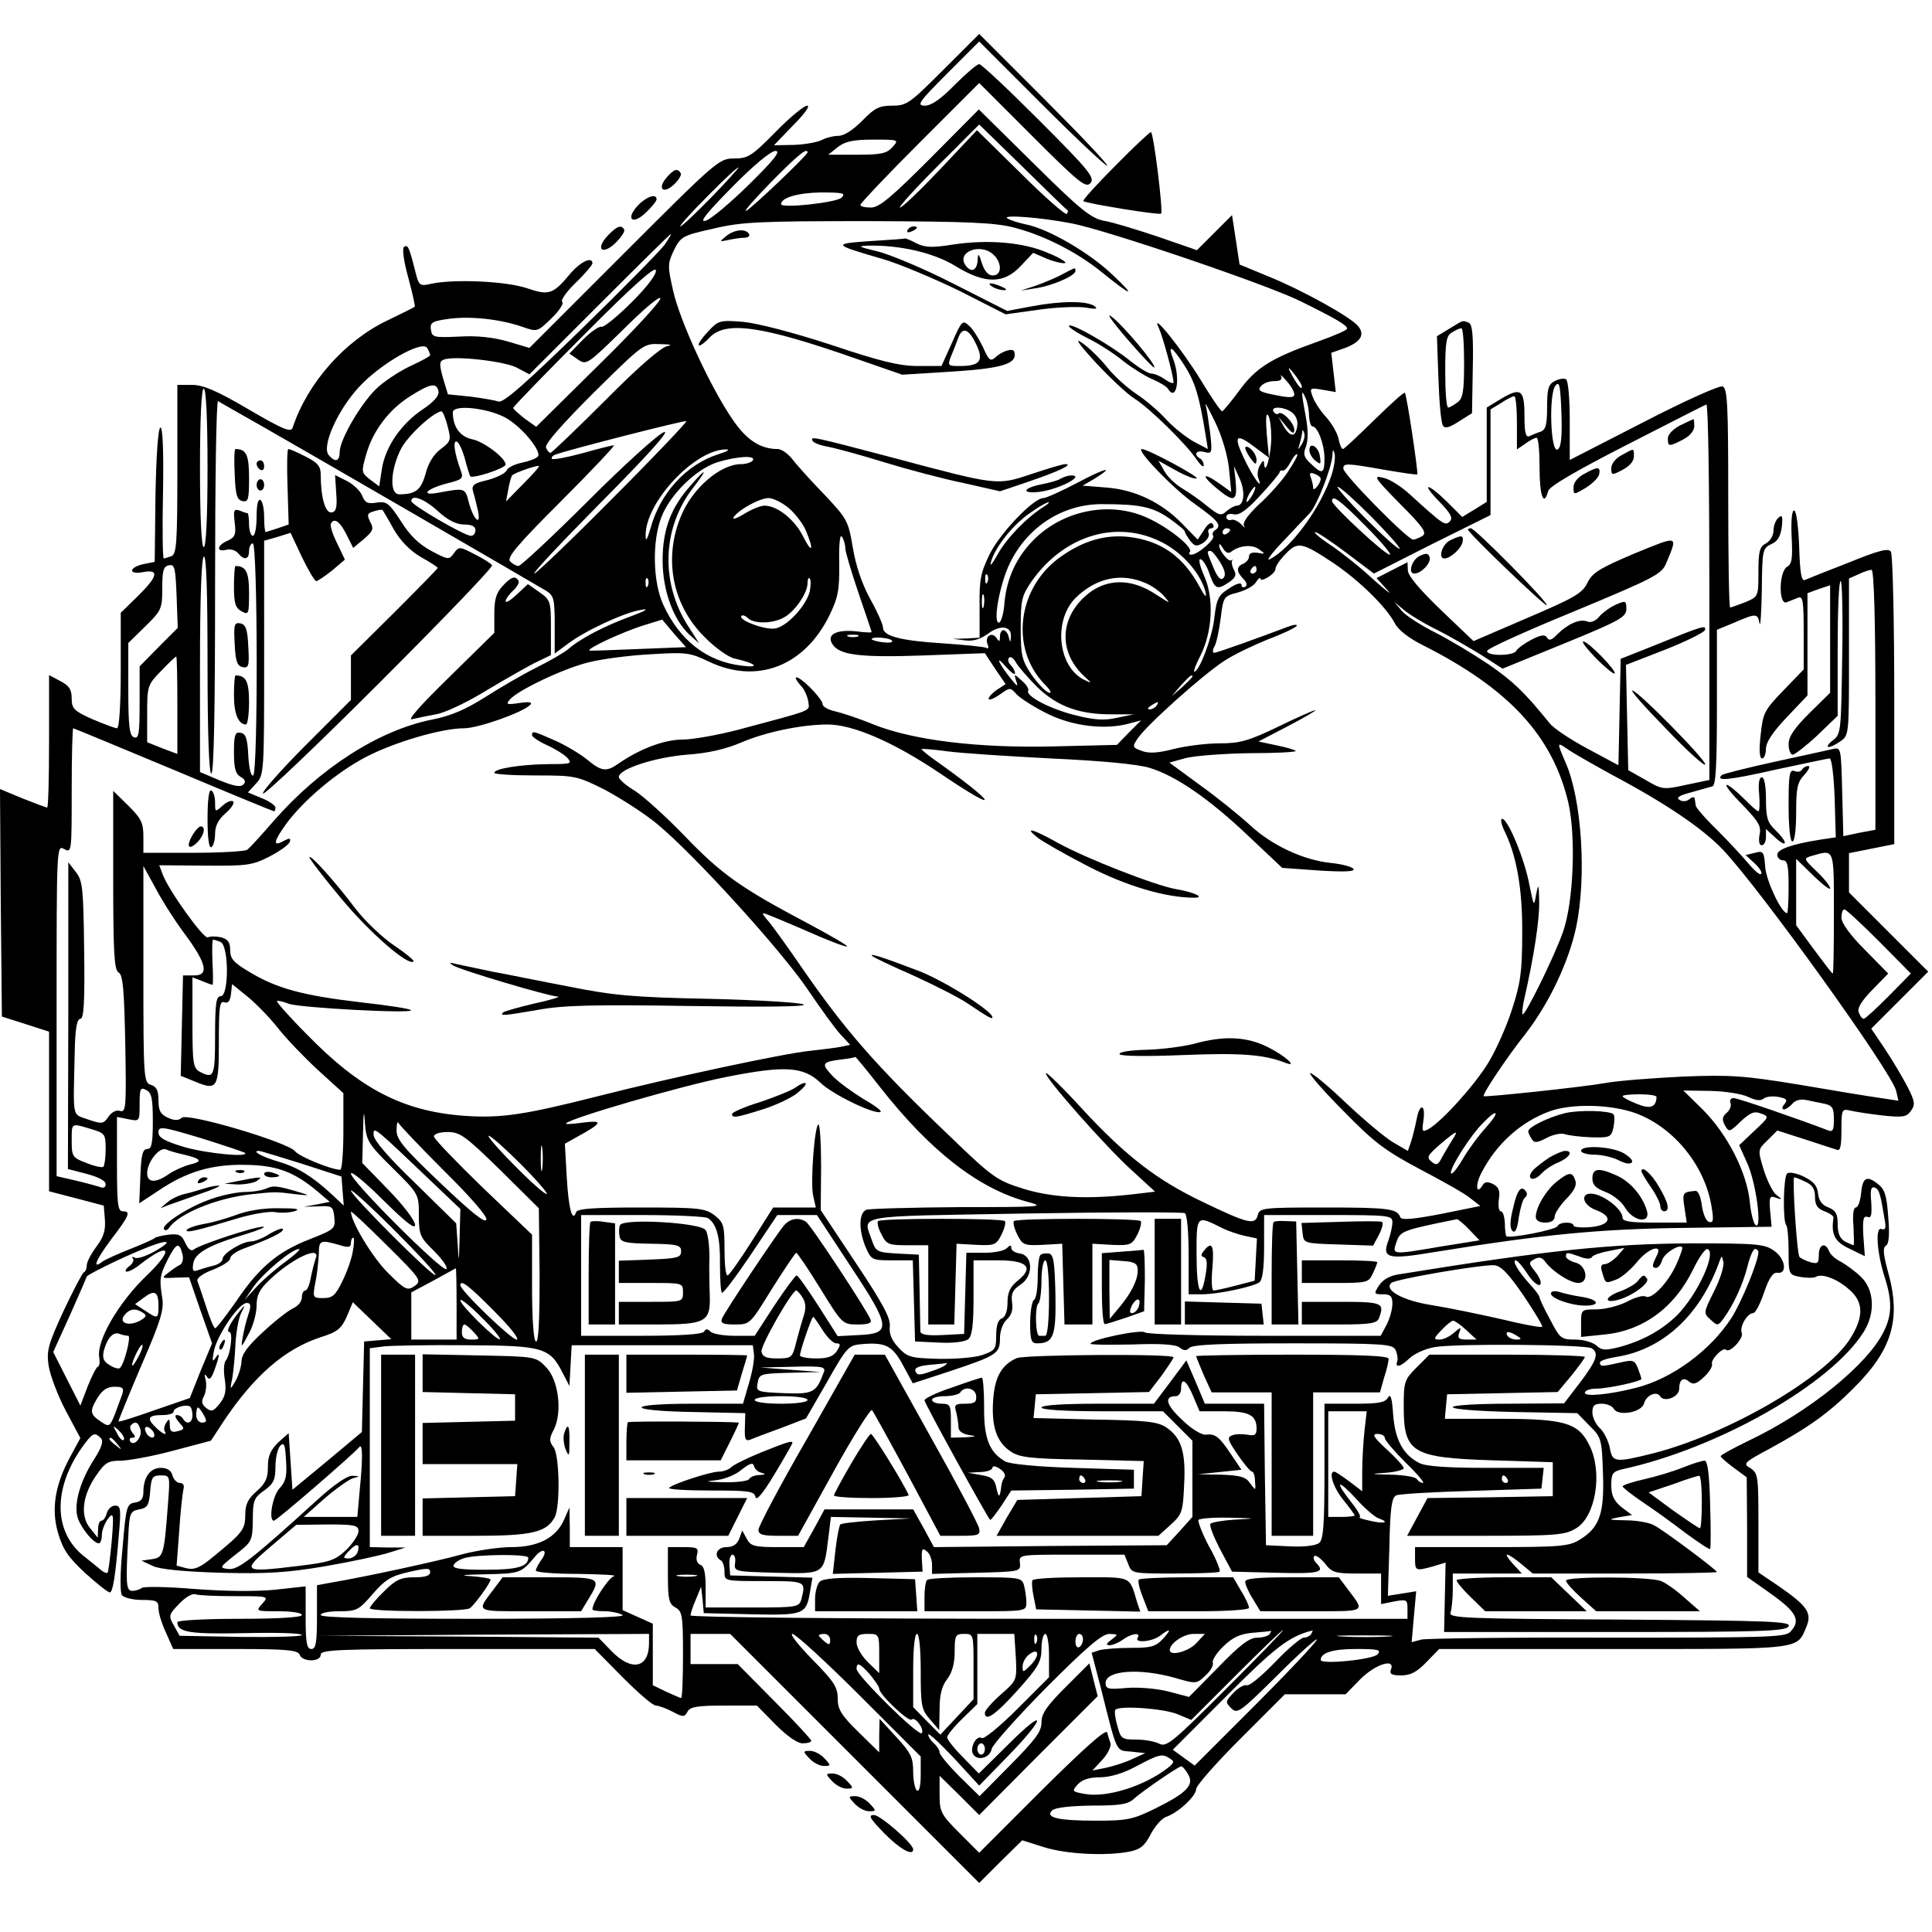 <?xml version="1.0" standalone="no"?>
<!DOCTYPE svg PUBLIC "-//W3C//DTD SVG 20010904//EN"
 "http://www.w3.org/TR/2001/REC-SVG-20010904/DTD/svg10.dtd">
<svg version="1.0" xmlns="http://www.w3.org/2000/svg"
 width="512pt" height="512pt" viewBox="0 0 512 512"
 preserveAspectRatio="xMidYMid meet">
<g transform="translate(0,512) scale(0.1,-0.1)"
fill="#000000" stroke="none">
<path d="M2500 4935 c-89 -89 -97 -95 -135 -95 -35 0 -47 -6 -80 -40 -24 -24
-48 -40 -63 -40 -13 0 -33 -5 -44 -11 -12 -6 -45 -12 -74 -13 l-53 -1 51 53
c30 30 46 52 37 52 -8 0 -46 -31 -84 -70 -63 -64 -73 -70 -110 -70 -39 0 -46
-6 -291 -251 l-251 -251 -57 17 c-38 11 -83 16 -129 13 -67 -3 -72 -2 -75 18
-3 19 3 23 47 29 58 8 137 -1 195 -21 40 -14 40 -14 78 23 21 20 33 40 28 43
-5 3 10 26 35 50 25 24 45 48 45 52 0 19 -30 5 -56 -24 -48 -58 -58 -62 -117
-42 -55 19 -195 25 -254 12 -31 -7 -33 -6 -43 35 -16 63 -19 69 -29 63 -6 -4
-1 -38 11 -82 11 -41 19 -76 17 -77 -2 -2 -35 -18 -74 -37 -112 -54 -210 -165
-249 -282 -4 -15 -21 -9 -117 47 -85 50 -121 65 -150 65 l-39 0 0 -224 c0
-195 -2 -225 -16 -230 -9 -3 -18 -6 -20 -6 -3 0 -4 79 -2 175 2 114 -1 174 -7
172 -6 -2 -11 -74 -13 -180 l-2 -176 -30 -6 c-40 -9 -40 -29 0 -21 43 8 38
-12 -15 -64 l-45 -44 0 -153 c0 -92 -4 -153 -10 -153 -5 0 -34 11 -65 24 -49
22 -55 28 -55 55 0 24 -7 34 -30 46 l-30 16 0 -176 c0 -96 -2 -175 -5 -175 -3
0 -32 11 -65 24 l-60 25 2 -302 3 -301 63 -20 62 -20 0 -212 0 -211 73 -19 72
-19 3 -37 c2 -28 -3 -46 -22 -71 -14 -19 -26 -41 -26 -50 0 -8 -3 -17 -8 -19
-4 -2 -28 -48 -54 -103 -41 -89 -45 -105 -39 -145 4 -25 24 -78 45 -118 l39
-73 -26 -48 c-41 -75 -52 -140 -33 -204 13 -44 27 -64 72 -106 31 -28 60 -51
65 -51 8 0 15 43 24 153 6 68 5 77 -10 77 -9 0 -19 -9 -22 -20 -3 -11 -9 -20
-14 -20 -5 0 -9 -10 -9 -22 l-1 -23 -20 25 c-27 32 -21 87 16 140 23 34 32 39
64 39 20 0 82 11 138 26 l102 27 34 52 c81 121 162 191 256 222 45 14 56 23
70 55 l16 38 51 -49 51 -49 -36 -3 -36 -3 -3 -120 -3 -120 -92 -77 -92 -76 -5
75 -5 75 -28 -25 c-20 -20 -27 -35 -27 -64 0 -30 -6 -44 -30 -65 -23 -20 -30
-35 -30 -62 0 -39 -7 -48 -83 -110 -37 -31 -52 -37 -73 -32 l-26 7 7 92 c3 51
9 100 11 110 3 10 0 17 -9 17 -8 0 -17 9 -20 20 -3 13 -14 20 -31 20 -28 0
-46 -25 -46 -64 0 -18 -6 -25 -22 -28 -22 -3 -24 -10 -33 -118 -7 -70 -7 -120
-2 -127 5 -7 29 -13 53 -13 39 0 44 -3 44 -22 0 -13 9 -42 20 -65 l19 -43 164
0 c137 0 166 -3 171 -15 7 -20 56 -20 56 0 0 13 47 15 363 15 l363 0 74 -75
c41 -41 80 -75 88 -75 7 0 27 -7 44 -16 28 -15 32 -15 40 0 7 13 27 16 96 16
l88 0 49 -50 c31 -31 58 -50 72 -50 13 0 23 3 23 7 0 3 -44 51 -98 105 l-97
98 -62 0 -63 0 0 40 0 40 53 0 52 0 330 -330 330 -330 57 57 57 56 57 -18 c60
-19 165 -24 227 -12 30 6 41 16 57 47 11 21 29 41 40 45 31 10 80 55 80 74 0
9 53 69 118 134 l117 117 81 0 80 0 39 40 c40 40 94 57 81 25 -4 -11 2 -15 27
-15 25 0 42 9 67 35 l34 35 462 0 c508 0 485 -3 512 61 14 35 0 54 -72 104
l-56 38 0 131 c0 123 -1 132 -21 145 -21 12 -18 15 51 52 103 56 157 95 221
159 104 103 128 184 92 311 -12 45 -14 62 -5 68 8 4 10 30 6 76 -4 57 -9 73
-27 87 -30 24 -41 18 -45 -25 -2 -20 -8 -37 -14 -37 -6 0 -9 -20 -6 -50 1 -28
2 -50 0 -50 -2 0 -12 5 -23 10 -13 8 -19 21 -19 46 0 27 -5 36 -24 44 -17 6
-26 18 -28 37 -2 21 -12 32 -38 45 -19 9 -39 13 -44 8 -10 -9 -12 -128 -2
-137 3 -4 6 -34 6 -68 0 -62 0 -63 31 -69 17 -3 35 -3 41 0 15 10 55 -4 87
-32 41 -34 41 -75 2 -135 -69 -103 -321 -249 -518 -300 -104 -26 -110 -25
-117 15 -4 18 -15 41 -26 51 -11 10 -20 29 -20 42 0 18 5 23 25 23 13 0 28 -6
32 -14 12 -20 74 -9 80 15 6 22 34 34 43 18 11 -16 50 -1 50 20 0 25 11 33 27
19 10 -8 19 -6 39 13 13 12 23 28 21 34 -4 12 29 46 37 38 10 -10 47 30 42 44
-7 16 14 53 30 53 6 0 19 25 29 55 13 38 24 54 35 52 27 -4 22 37 -8 58 -25
18 -43 20 -217 20 -214 -1 -383 -18 -777 -82 -24 -3 -43 -14 -53 -29 -15 -23
-14 -24 10 -24 20 0 25 -5 25 -25 0 -15 -7 -39 -15 -55 l-16 -30 -307 0 c-170
0 -312 4 -318 9 -9 9 -144 -19 -144 -30 0 -3 50 -3 111 -2 76 3 115 0 125 -8
11 -9 18 -9 26 -1 9 9 89 12 275 12 240 0 263 -2 271 -17 5 -10 7 -24 5 -30
-7 -19 8 -16 33 8 13 12 42 25 66 29 54 10 399 7 416 -3 20 -13 14 -31 -30
-90 l-43 -56 -147 -1 c-85 0 -148 -4 -148 -9 0 -6 72 -11 165 -13 l165 -3 32
-33 c32 -31 33 -36 36 -126 4 -107 -9 -144 -61 -176 -29 -18 -51 -20 -234 -20
l-203 0 0 -30 c0 -33 1 -34 48 -21 l33 10 -2 -92 -2 -92 452 0 c391 0 453 2
461 15 8 13 -44 15 -446 18 -410 2 -455 4 -450 18 3 9 6 36 6 60 l0 44 92 0
91 0 -23 25 c-13 14 -20 25 -16 25 5 0 21 -11 38 -25 l30 -25 244 0 c134 0
244 2 244 4 0 5 -141 111 -167 124 -12 7 -46 13 -75 13 -46 1 -49 2 -18 8 l35
6 -28 21 c-20 17 -27 31 -27 58 0 31 4 36 28 42 255 55 557 227 642 366 30 49
27 109 -7 143 -15 15 -40 33 -54 41 -15 7 -29 20 -32 29 -10 24 -27 17 -27
-11 0 -22 -3 -24 -22 -19 -13 4 -26 10 -29 14 -7 6 -20 211 -14 211 2 0 16 -5
30 -12 18 -8 25 -19 25 -40 0 -21 6 -31 25 -38 14 -5 25 -13 24 -17 -7 -44 3
-64 42 -82 l41 -20 -4 55 c-2 42 0 53 11 49 10 -4 12 5 10 39 -3 32 -1 42 9
39 12 -5 15 -15 26 -82 5 -25 3 -32 -8 -28 -17 7 -12 -66 10 -132 18 -58 18
-95 -3 -138 -42 -88 -198 -215 -361 -292 -39 -19 -72 -37 -72 -40 0 -3 16 -17
35 -31 l34 -25 1 -132 0 -132 65 -46 c67 -48 78 -70 49 -100 -14 -14 -68 -15
-484 -15 -257 1 -479 -2 -493 -5 l-26 -7 6 68 6 67 -37 -6 -38 -6 4 129 c2
103 6 131 18 137 8 4 98 9 200 12 l185 6 3 28 3 27 -153 0 c-101 0 -161 4
-177 13 -43 22 -64 62 -69 128 -3 45 -7 57 -14 45 -7 -13 -25 -16 -88 -16
l-80 0 0 -179 c0 -142 -3 -181 -14 -190 -9 -7 -40 -11 -78 -9 l-63 3 -3 188
-2 187 -79 0 -78 0 -24 57 -25 58 -43 -58 -43 -57 -149 0 c-93 0 -149 -4 -149
-10 0 -6 60 -10 161 -10 l161 0 39 -39 39 -39 0 -101 0 -101 -34 -38 -34 -37
-309 -2 -308 -3 -27 50 -28 50 -117 0 -118 0 -27 -50 -28 -50 -70 0 c-61 0
-71 3 -81 22 l-12 22 -8 -22 c-6 -15 -17 -22 -34 -22 -25 0 -35 -23 -15 -35 6
-3 10 -17 10 -31 0 -24 0 -24 105 -24 110 0 111 0 99 -47 -6 -22 -10 -23 -130
-23 l-124 0 0 54 c0 37 -4 56 -14 59 -9 4 -12 14 -9 26 5 19 1 21 -36 21 l-41
0 0 -75 c0 -64 3 -76 20 -85 18 -10 20 -21 20 -125 0 -63 -2 -115 -5 -115 -2
0 -20 8 -40 17 l-35 17 0 81 0 82 -40 18 -40 18 0 84 0 83 -70 0 -70 0 0 53
-1 52 -14 -32 c-21 -48 -68 -73 -140 -73 -33 0 -92 -9 -130 -19 -64 -18 -258
-60 -347 -75 l-38 -7 0 -84 c0 -69 -3 -85 -15 -85 -12 0 -15 16 -15 83 l0 83
-82 -9 c-52 -5 -131 -4 -212 2 -71 6 -134 7 -140 3 -6 -5 -18 -8 -26 -8 -16 1
-17 19 -10 146 3 61 5 65 29 70 22 4 26 11 29 48 3 37 6 42 28 42 25 0 25 0
19 -77 -10 -134 -12 -141 -43 -145 l-27 -4 30 -14 c19 -9 83 -15 180 -18 122
-3 174 0 275 17 69 12 145 28 170 36 l45 14 -47 0 -48 1 0 264 0 263 38 5 c20
2 119 4 219 3 204 -1 220 -6 255 -75 l17 -33 3 54 3 54 240 0 240 0 3 -23 c2
-12 -4 -47 -13 -77 l-16 -55 -134 0 c-181 0 -179 -19 3 -22 l137 -3 -1 -38
c-1 -31 1 -37 15 -32 9 4 46 18 82 31 l65 25 56 97 c53 94 57 97 93 100 62 5
80 -4 108 -56 l26 -48 98 32 c126 42 133 47 133 88 0 19 8 40 18 49 13 12 17
26 14 46 -3 23 2 33 23 47 34 22 33 77 -2 82 -13 2 -23 8 -23 15 0 8 -3 8 -12
-1 -7 -7 -33 -12 -60 -12 l-47 0 -3 -107 -3 -108 -57 -3 c-42 -2 -58 1 -59 10
0 7 -1 56 -2 108 l-2 95 -57 3 c-53 3 -57 5 -67 34 -24 70 -56 64 404 72 229
4 420 4 425 1 6 -3 10 -53 10 -111 l0 -104 35 0 c44 0 136 20 153 32 8 7 12
39 12 94 l0 84 170 0 c161 0 170 -1 170 -19 0 -11 -5 -32 -10 -47 -19 -49 -3
-53 122 -32 290 47 435 61 663 64 l230 3 -4 42 c-3 37 -1 41 15 35 18 -6 18
-5 1 8 -9 7 -24 37 -33 66 -16 53 -16 53 10 78 l26 26 72 -23 c40 -13 79 -26
86 -28 9 -4 12 10 12 52 0 54 1 57 23 52 12 -3 50 -9 85 -13 55 -6 65 -4 76
12 12 16 11 25 -9 64 -13 25 -39 69 -59 99 l-37 55 75 75 76 76 -105 105 -105
105 0 52 0 52 60 12 60 12 0 381 c0 209 -4 387 -9 394 -6 10 -31 4 -112 -29
-57 -22 -109 -43 -116 -46 -9 -4 -13 20 -15 88 -2 51 -7 94 -13 96 -6 2 -9
-24 -7 -69 3 -57 1 -73 -12 -80 -22 -13 -23 -103 -1 -94 8 3 22 9 30 12 13 5
15 -9 15 -92 l0 -98 -54 -56 c-50 -52 -54 -59 -60 -117 -5 -42 -3 -63 4 -63 5
0 10 12 10 26 0 17 18 44 55 83 l55 58 0 135 0 136 30 11 30 10 0 -142 0 -143
-55 -54 c-40 -40 -55 -62 -55 -82 0 -15 5 -28 11 -28 5 0 35 23 65 51 l54 52
0 178 c0 99 3 179 8 179 4 0 6 -91 4 -202 -3 -196 -3 -204 -25 -220 -27 -22
-10 -24 21 -2 22 15 22 20 22 223 l0 208 25 11 c14 7 30 12 35 12 6 0 10 -133
10 -344 l0 -345 -43 -8 -42 -9 -3 118 c-3 116 -3 118 -25 113 -12 -3 -82 -18
-155 -34 -73 -16 -136 -32 -139 -35 -18 -17 17 -14 141 14 75 16 140 30 145
30 5 0 11 -47 13 -105 l3 -104 -40 -6 c-77 -12 -115 -26 -115 -40 0 -8 7 -15
15 -15 12 0 15 -14 15 -70 0 -38 -2 -70 -4 -70 -15 0 -55 85 -58 122 -3 41 -5
44 -27 38 l-25 -6 24 -22 c13 -12 21 -25 17 -28 -3 -4 -18 9 -33 27 -16 19
-53 59 -83 89 -31 30 -57 60 -57 65 -1 6 -2 14 -3 19 0 5 -7 4 -14 -2 -7 -6
-18 -7 -26 -2 -10 6 -1 12 30 20 24 7 50 14 57 16 9 3 12 53 12 209 l0 206 46
19 c58 25 62 25 67 -2 2 -13 5 27 6 88 1 106 2 111 25 122 17 7 25 21 28 46 3
28 1 33 -9 24 -7 -6 -13 -21 -13 -34 0 -13 -9 -28 -20 -34 -17 -9 -20 -21 -20
-76 0 -65 0 -65 -35 -80 -19 -7 -37 -14 -40 -14 -3 0 -5 131 -5 290 0 247 -2
291 -15 296 -8 3 -102 -39 -210 -95 l-195 -100 0 104 c0 57 -4 107 -10 110 -5
3 -19 1 -30 -5 -17 -9 -20 -21 -20 -69 0 -47 -4 -60 -17 -65 -10 -3 -24 -9
-30 -12 -10 -4 -13 10 -13 55 0 70 -10 76 -67 41 l-33 -20 0 -125 0 -125 -32
-20 -33 -20 -40 40 c-53 52 -71 52 -20 0 30 -31 36 -43 27 -52 -12 -12 -16
-10 -107 73 -22 20 -53 40 -70 43 -27 7 -23 0 45 -69 61 -61 72 -77 60 -85 -8
-5 -20 -10 -25 -10 -15 0 -185 173 -185 188 0 15 7 15 109 -3 47 -8 86 -14 87
-12 3 3 -28 212 -33 216 -2 3 -38 -30 -81 -72 -43 -42 -80 -77 -83 -77 -4 0
-9 13 -12 28 -3 15 -18 40 -32 56 -15 16 -31 40 -36 54 -9 24 -8 25 26 19 l35
-6 -6 52 -6 52 37 13 c41 16 53 35 34 58 -20 24 -146 94 -234 130 l-80 33 -10
66 -10 65 -46 -46 -47 -47 -104 36 c-57 19 -122 39 -143 42 -34 7 -62 29 -185
151 l-146 144 -129 -130 c-104 -104 -135 -130 -157 -130 -16 0 -28 3 -28 7 0
4 71 79 157 165 l158 158 141 -141 c125 -125 142 -138 154 -124 12 14 -4 34
-136 166 -82 82 -153 149 -159 149 -6 0 -35 -25 -65 -55 -37 -38 -62 -55 -79
-55 -23 0 -16 10 59 85 l85 85 167 -167 c92 -92 170 -165 172 -162 3 3 -72 82
-167 177 l-172 172 -95 -95z m329 -372 c2 -2 1 -6 -2 -10 -4 -3 -59 45 -122
108 l-116 114 -97 -103 c-53 -56 -101 -102 -107 -102 -5 0 40 50 100 110 l110
110 115 -112 c63 -62 116 -114 119 -115z m-464 167 c-15 -17 -31 -20 -94 -20
l-76 0 25 20 c19 15 41 20 94 20 68 0 69 0 51 -20z m-380 -99 c-50 -49 -101
-92 -115 -96 -18 -5 1 19 70 89 57 58 103 96 115 96 15 0 -3 -23 -70 -89z
m155 85 c0 -7 -151 -151 -163 -155 -7 -2 24 33 68 78 70 71 95 91 95 77z
m-255 -119 c-41 -42 -78 -77 -82 -77 -4 0 28 36 72 80 43 44 80 78 82 76 1 -1
-31 -37 -72 -79z m345 -1 c-14 -13 -160 -29 -160 -17 0 17 44 30 105 31 60 0
67 -2 55 -14z m610 -68 c94 -18 523 -164 608 -207 95 -47 122 -63 122 -72 0
-4 -35 -19 -77 -34 -124 -44 -164 -69 -208 -129 -22 -30 -43 -55 -46 -56 -4 0
-29 37 -57 83 -50 82 -135 187 -111 138 10 -22 38 -123 39 -144 0 -5 -10 -1
-22 7 -12 9 -29 16 -37 16 -8 0 -32 15 -55 33 -50 41 -155 101 -163 94 -3 -3
19 -18 49 -33 29 -14 72 -42 95 -61 23 -18 58 -40 77 -48 19 -8 37 -19 41 -25
22 -36 34 24 15 76 -17 44 -5 38 28 -13 29 -45 40 -81 57 -186 l6 -37 -38 20
c-21 12 -54 38 -73 59 -19 21 -55 52 -80 68 -25 17 -60 49 -77 71 -18 22 -47
51 -65 63 -22 16 -10 -2 35 -51 38 -41 84 -84 103 -96 39 -24 140 -123 166
-163 10 -14 18 -21 18 -14 0 6 -4 15 -10 18 -18 11 -10 23 12 17 20 -5 21 -3
15 51 -4 30 -9 64 -12 74 -3 10 8 -10 25 -45 18 -37 33 -87 37 -124 l6 -62
-32 23 c-47 33 -48 20 -2 -17 43 -35 51 -30 45 28 l-4 35 15 -33 c16 -35 12
-72 -7 -72 -6 0 -19 -7 -28 -15 -14 -13 -20 -11 -51 14 -18 15 -48 36 -65 46
-17 10 -39 30 -48 46 l-16 28 45 -25 c25 -14 50 -24 56 -22 10 3 -129 78 -145
78 -18 0 84 -106 141 -146 63 -45 72 -57 53 -69 -6 -4 -8 -10 -5 -15 6 -9 -41
-50 -58 -50 -6 0 -7 3 -4 7 11 11 -54 64 -111 90 -98 46 -223 22 -302 -57 -46
-46 -72 -102 -78 -167 -2 -29 -9 -53 -15 -53 -16 0 2 101 29 157 47 97 140
157 244 157 101 0 134 -7 179 -38 22 -16 41 -31 41 -35 0 -3 7 -14 14 -24 12
-15 17 -16 34 -6 11 7 18 19 15 26 -3 7 0 13 7 13 6 0 8 5 4 11 -4 7 -13 1
-23 -15 l-17 -26 -40 41 c-55 57 -125 91 -202 97 l-63 5 31 18 c58 36 29 29
-46 -11 -42 -22 -82 -40 -89 -40 -26 0 -114 -92 -142 -148 -24 -49 -28 -68
-27 -139 l0 -83 -35 -2 -36 -1 32 -4 c22 -3 41 3 62 18 32 24 62 20 60 -8 -1
-17 -2 -17 -6 0 -2 9 -9 17 -14 17 -5 0 -9 -8 -9 -17 0 -14 -2 -15 -9 -4 -12
18 -32 5 -24 -16 4 -9 2 -14 -3 -10 -5 3 -57 8 -114 12 -113 7 -160 19 -160
42 0 8 -15 42 -34 76 -22 40 -38 88 -46 136 -12 71 -15 76 -75 140 -35 36 -73
78 -85 94 -12 15 -29 27 -39 27 -46 0 -83 24 -120 79 -59 86 -139 260 -157
340 -15 66 -15 72 2 108 18 36 23 39 104 57 75 18 123 20 410 20 268 -1 336
-4 387 -17 81 -21 169 -66 235 -120 79 -64 91 -66 25 -4 -61 58 -168 120 -227
132 -19 4 -42 11 -50 16 -18 11 88 3 170 -13z m-1079 -57 c-11 -15 -111 -117
-222 -225 -148 -144 -206 -195 -218 -190 -9 3 -43 9 -75 13 l-59 6 -13 43
c-10 37 -10 44 2 49 28 11 159 -4 193 -21 l34 -18 186 186 c102 102 187 186
189 186 2 0 -6 -13 -17 -29z m-87 -152 c-38 -38 -74 -67 -80 -65 -6 2 -28 -13
-48 -33 l-37 -38 23 -16 c22 -15 25 -13 121 81 53 53 97 90 97 81 0 -9 -74
-89 -165 -178 l-164 -162 -31 22 c-16 13 -30 25 -30 28 0 3 84 90 188 194 128
129 188 182 190 171 3 -10 -23 -44 -64 -85z m-534 -140 c0 -3 -22 -15 -48 -27
-27 -12 -66 -37 -88 -56 -43 -37 -104 -140 -104 -175 0 -24 -12 -27 -29 -7
-19 23 23 118 80 180 57 62 167 125 181 104 4 -7 8 -16 8 -19z m629 24 c-16
-3 -74 -52 -164 -143 -77 -77 -143 -140 -146 -140 -4 0 -9 6 -12 14 -4 9 44
63 126 145 132 130 132 131 177 129 25 0 34 -3 19 -5z m1681 -108 c0 -11 -14
7 -31 40 -7 13 -3 12 10 -5 11 -14 21 -29 21 -35z m-20 -20 c0 -9 -11 -10 -50
-2 -41 8 -48 12 -39 23 6 8 22 14 36 14 16 0 22 4 18 13 -4 6 3 1 14 -12 12
-13 21 -29 21 -36z m698 -146 c-19 -12 -24 147 -6 169 11 13 13 1 16 -73 2
-64 -1 -91 -10 -96z m-2966 154 c2 -12 -12 -28 -42 -48 -58 -39 -99 -100 -108
-158 l-7 -46 -24 18 c-23 18 -24 20 -11 65 17 63 61 121 117 156 54 34 70 37
75 13z m-612 -203 c0 -133 -4 -210 -10 -210 -6 0 -10 77 -10 210 0 133 4 210
10 210 6 0 10 -77 10 -210z m2919 138 c1 -16 5 -28 9 -28 14 0 32 -48 32 -85
0 -41 -6 -43 -36 -14 -19 17 -21 26 -13 46 6 17 6 45 -1 81 -12 65 -12 74 0
47 5 -11 9 -32 9 -47z m551 -19 l0 -70 22 15 c12 9 26 16 30 16 5 0 8 -36 8
-80 0 -74 11 -105 23 -61 3 12 73 53 208 122 112 57 207 106 211 107 5 2 8
-221 8 -496 l0 -499 -62 -13 c-59 -13 -63 -13 -107 13 l-46 26 -3 139 -3 140
103 40 c56 22 104 46 106 52 5 15 -7 11 -130 -39 l-93 -37 -3 -141 -3 -141
-82 44 c-45 24 -90 54 -100 67 -68 84 -97 111 -160 155 -40 27 -103 65 -142
85 -38 19 -79 45 -90 58 l-20 24 25 -21 c14 -12 53 -36 88 -53 34 -17 87 -48
118 -67 l56 -36 164 67 c147 60 164 70 164 91 0 22 -2 23 -27 12 -16 -7 -35
-21 -44 -31 -10 -13 -23 -18 -33 -14 -20 8 -52 -7 -80 -35 -13 -14 -21 -17
-26 -8 -5 9 -16 8 -41 -5 -19 -10 -37 -23 -41 -30 -8 -14 -79 -14 -77 0 0 6
104 53 231 105 209 87 231 98 243 126 32 77 36 76 -84 27 -92 -39 -111 -51
-124 -77 -13 -28 -34 -40 -158 -93 l-144 -62 -86 82 c-55 53 -87 90 -88 105
l-1 22 -41 -21 -41 -21 28 -31 c16 -17 0 -5 -35 26 -34 32 -86 73 -114 92 -29
19 -47 35 -42 35 6 0 43 -25 83 -55 l73 -55 154 78 155 77 0 140 0 140 28 17
c15 10 30 18 35 18 4 0 7 -32 7 -71z m-3330 -6 c109 -62 718 -415 758 -439 20
-13 22 -22 22 -90 l0 -76 35 26 c45 34 149 83 195 90 22 4 11 -3 -30 -18 -68
-25 -132 -58 -165 -87 -11 -9 -49 -31 -85 -49 -36 -18 -96 -53 -135 -78 -51
-32 -89 -49 -140 -59 -141 -28 -298 -129 -421 -270 -32 -37 -63 -71 -69 -75
-5 -4 -70 -8 -142 -8 l-133 0 0 43 c0 37 -6 48 -40 82 l-40 39 0 -236 c0 -195
3 -238 14 -245 12 -6 15 -45 18 -190 3 -167 2 -182 -14 -177 -10 3 -22 -3 -31
-16 -13 -19 -17 -19 -53 -7 -44 16 -40 -2 -36 177 1 64 6 90 15 90 9 0 12 42
10 182 -2 165 -4 184 -22 207 l-20 26 0 -407 -1 -406 50 -13 c30 -8 50 -18 50
-27 0 -9 -6 -12 -17 -7 -10 3 -39 11 -65 17 l-48 11 0 439 c0 436 0 439 20
428 20 -11 20 -8 20 155 0 91 2 165 4 165 2 0 122 -50 266 -110 145 -61 264
-110 266 -110 2 0 4 4 4 10 0 5 -16 17 -37 25 l-36 15 21 23 c22 23 22 29 22
333 l0 311 35 10 35 11 30 -64 c17 -35 34 -64 38 -64 4 0 23 13 42 28 l34 29
-21 44 c-12 24 -19 47 -16 52 9 15 23 6 41 -29 l18 -36 29 24 c24 21 26 27 16
45 -9 19 -8 23 10 28 11 4 22 5 23 3 1 -1 15 -24 29 -50 18 -31 43 -57 72 -74
25 -14 45 -27 45 -29 0 -2 -52 -55 -115 -118 l-115 -114 0 -59 0 -59 -119
-119 c-66 -66 -117 -124 -114 -129 3 -5 142 127 309 294 166 166 301 306 298
311 -3 5 -24 18 -46 29 -40 21 -42 21 -55 3 -13 -18 -15 -18 -60 6 -32 17 -57
41 -80 78 -32 49 -38 54 -65 50 -24 -4 -31 0 -38 18 -5 13 -23 30 -40 39 l-32
16 3 -48 c3 -37 0 -49 -12 -51 -17 -3 -29 40 -29 100 0 22 -8 32 -40 48 -21
11 -42 20 -46 20 -3 0 -4 -45 -2 -100 l3 -100 -29 -10 c-16 -5 -31 -10 -32
-10 -2 0 -4 18 -4 39 0 22 -4 43 -10 46 -6 4 -10 -13 -10 -44 0 -28 -4 -51
-10 -51 -5 0 -10 14 -10 30 0 17 -2 30 -4 30 -2 0 -12 3 -21 7 -15 5 -17 1
-13 -32 4 -31 1 -39 -19 -48 -28 -12 -31 -31 -3 -24 10 3 24 -1 31 -9 16 -20
29 -17 29 6 0 11 5 20 10 20 13 0 14 -607 1 -615 -6 -3 -11 19 -13 52 -2 46
-7 59 -20 61 -15 3 -18 -5 -18 -52 0 -42 4 -57 18 -65 12 -7 14 -13 7 -20 -8
-8 -26 -4 -63 11 l-52 22 0 282 c0 178 4 285 10 289 7 4 10 -93 10 -284 0
-187 4 -291 10 -291 7 0 10 172 10 496 0 272 3 493 8 491 4 -3 54 -31 112 -64z
m655 17 c42 -26 89 -85 81 -99 -4 -6 -23 -13 -42 -17 -20 -4 -38 -13 -41 -20
-3 -8 -25 -19 -50 -26 -39 -9 -44 -14 -39 -32 4 -12 9 -34 13 -51 8 -42 -13
-21 -25 25 -9 37 -11 37 -76 25 -54 -11 -39 9 19 24 40 10 44 13 36 34 -16 44
-21 77 -12 77 6 0 15 -19 22 -42 6 -24 13 -46 15 -50 5 -8 94 21 94 31 0 17
-58 61 -89 67 -32 7 -51 33 -51 71 0 23 100 11 145 -17z m2079 17 c10 -8 16
-22 14 -35 -4 -31 -18 -32 -36 -2 l-14 25 21 -25 c15 -19 21 -21 21 -9 0 18
-33 52 -42 43 -3 -3 -9 -1 -13 5 -9 15 27 14 49 -2z m-2238 -36 c10 -37 9 -41
-18 -61 -18 -13 -33 -37 -40 -65 -12 -43 -26 -55 -70 -55 -27 0 -23 67 5 121
19 36 86 97 107 99 3 0 11 -18 16 -39z m2183 -31 c0 -43 -16 -103 -19 -70 0
12 -3 11 -11 -3 -6 -10 -8 -26 -4 -35 14 -37 -17 7 -40 57 -27 58 -19 64 33
24 l35 -26 -6 63 c-3 40 -2 58 4 49 5 -8 8 -34 8 -59z m-1745 -160 c-109 -110
-203 -200 -208 -200 -6 0 75 86 179 191 125 126 181 189 165 184 -14 -4 -104
-85 -200 -181 -96 -96 -180 -174 -186 -174 -5 0 -15 5 -22 12 -10 10 19 44
135 160 81 81 144 148 140 148 -4 0 -41 -9 -83 -21 -41 -11 -78 -18 -81 -15
-3 3 1 8 8 11 31 12 344 92 348 89 2 -2 -85 -94 -195 -204z m1826 143 c-11
-17 -11 -17 -6 0 3 10 6 24 7 30 0 9 2 9 5 0 3 -7 0 -20 -6 -30z m-1547 -27
c-84 -27 -154 -103 -179 -196 -9 -30 -13 -37 -13 -20 -2 88 131 230 214 229
11 0 1 -6 -22 -13z m1626 -54 c-28 -86 -107 -195 -164 -224 -11 -6 5 16 35 47
30 32 62 66 71 75 19 20 58 120 60 153 1 17 2 18 6 4 2 -9 -1 -34 -8 -55z
m-117 6 c-16 -24 -51 -63 -77 -86 -30 -29 -43 -48 -38 -56 4 -6 1 -5 -7 4 -9
9 -21 15 -28 12 -6 -2 -12 2 -12 8 0 7 8 10 20 7 14 -3 33 10 69 49 28 30 51
58 52 62 0 4 4 6 9 5 4 -1 13 9 20 22 7 14 15 23 18 21 2 -3 -10 -24 -26 -48z
m-1417 32 c-3 -5 -17 -10 -31 -10 -55 0 -129 -64 -159 -137 -47 -112 -24 -235
61 -320 28 -29 65 -55 80 -58 58 -13 71 -26 19 -19 -93 11 -165 68 -208 163
-27 60 -29 168 -4 231 23 60 92 127 148 145 53 16 103 19 94 5z m-609 -63
l-45 -46 6 32 c3 18 8 34 10 37 6 7 67 28 71 25 2 -2 -17 -23 -42 -48z m2114
14 c0 -12 -20 -36 -20 -24 0 6 -3 19 -6 27 -5 12 -2 15 10 10 9 -3 16 -9 16
-13z m-180 -41 c-6 -11 -13 -20 -16 -20 -2 0 0 9 6 20 6 11 13 20 16 20 2 0 0
-9 -6 -20z m315 -60 c43 -44 77 -82 74 -84 -3 -3 -43 33 -89 79 -47 47 -80 85
-75 85 6 0 46 -36 90 -80z m-2474 15 c26 -24 49 -35 69 -35 20 0 30 -5 30 -15
0 -8 -5 -15 -12 -15 -17 0 -158 82 -158 92 0 19 35 6 71 -27z m930 8 c17 -15
38 -42 45 -60 22 -52 16 -62 -8 -14 -22 44 -68 81 -102 81 -10 0 -35 -10 -54
-22 -20 -12 -32 -16 -28 -9 13 20 69 51 93 51 12 0 36 -12 54 -27z m1529 -48
c41 -41 69 -75 63 -75 -13 0 -153 130 -153 142 0 18 20 4 90 -67z m-854 52
c-45 -28 -99 -84 -122 -126 -14 -25 -22 -35 -18 -21 10 39 60 102 106 132 22
16 44 28 47 27 3 0 -3 -6 -13 -12z m494 -61 c0 -3 -4 -8 -10 -11 -5 -3 -10 -1
-10 4 0 6 5 11 10 11 6 0 10 -2 10 -4z m-1020 -48 c0 -10 16 -63 35 -119 19
-56 35 -103 35 -104 0 -2 -19 -1 -42 2 -53 5 -78 -9 -62 -34 18 -29 72 -36
242 -30 l162 6 27 -41 28 -41 -23 -15 c-12 -8 -22 -19 -22 -24 0 -5 13 0 29
11 28 20 28 20 46 0 10 -10 47 -34 82 -51 67 -33 153 -43 217 -25 l30 8 -32
-32 -32 -33 -165 -4 c-203 -5 -374 16 -480 58 -38 16 -85 31 -102 35 -18 4
-33 12 -33 19 0 7 -16 27 -35 46 -34 33 -50 33 -21 1 8 -9 16 -27 18 -40 3
-27 19 -20 -186 -75 -54 -14 -121 -26 -148 -26 -48 0 -114 -25 -171 -65 -30
-21 -44 -19 -81 12 -17 14 -55 37 -84 50 -59 26 -62 27 -62 15 0 -5 18 -17 40
-27 22 -10 46 -25 54 -34 13 -15 9 -16 -52 -16 -73 -1 -142 -12 -142 -23 0 -4
49 -7 108 -7 106 0 111 -1 185 -38 41 -22 104 -62 139 -91 99 -82 326 -332
397 -436 35 -52 75 -107 89 -122 l25 -27 -24 -5 c-13 -3 -51 -7 -84 -11 -69
-7 -368 -71 -560 -120 -194 -49 -256 -59 -355 -52 -162 12 -276 71 -417 216
-46 46 -81 86 -79 88 2 2 16 -1 31 -7 29 -11 334 -27 324 -17 -3 4 -63 13
-135 21 -153 18 -221 37 -291 79 -44 26 -53 36 -53 59 0 21 -6 29 -24 34 -14
3 -29 3 -35 0 -10 -7 -104 124 -120 167 l-9 24 121 -1 c112 -1 126 1 171 24
27 14 51 31 54 39 3 10 0 11 -17 2 -29 -16 -26 -1 7 45 46 63 134 137 210 177
76 40 202 77 262 77 37 0 156 42 175 62 7 7 -2 9 -28 5 -34 -5 -37 -4 -26 9
20 24 139 81 206 98 34 9 108 19 165 22 97 6 106 5 158 -20 127 -60 252 -11
318 123 23 48 27 67 26 139 -1 49 2 78 7 70 5 -7 9 -21 9 -30z m841 14 c54
-28 102 -83 114 -132 3 -16 -2 -11 -16 15 -43 80 -102 122 -187 132 -61 7
-119 -9 -179 -51 -116 -80 -138 -243 -45 -339 17 -17 21 -26 10 -22 -9 4 -29
25 -45 48 -25 38 -28 50 -28 124 0 74 3 85 30 124 87 122 227 163 346 101z
m182 -24 c22 17 56 20 74 6 17 -12 16 -13 -4 -9 -15 2 -23 -1 -23 -10 0 -7 -7
-15 -15 -19 -19 -7 -19 -21 0 -40 9 -9 11 -17 5 -21 -5 -3 -10 -1 -10 5 0 7
-13 4 -32 -9 -29 -18 -34 -27 -40 -80 -6 -52 -40 -141 -53 -141 -3 0 4 19 16
42 32 63 37 153 10 212 -12 28 -16 46 -9 44 6 -2 16 -18 22 -35 15 -44 21 -47
50 -28 20 13 24 21 16 35 -5 9 -7 20 -5 24 3 3 2 4 -2 1 -7 -5 -32 25 -32 40
0 6 4 2 10 -8 7 -12 15 -15 22 -9z m272 -31 c68 -46 139 -116 161 -158 9 -18
37 -40 75 -59 228 -115 343 -240 385 -416 21 -91 14 -265 -14 -344 -22 -63
-101 -224 -107 -218 -2 2 0 22 5 43 25 110 40 207 39 256 -1 47 -2 49 -8 19
-6 -34 -6 -33 -18 25 -12 67 -57 175 -72 175 -5 0 -3 -12 4 -28 34 -67 50
-157 49 -277 0 -102 -5 -132 -27 -200 -14 -44 -42 -107 -62 -140 -36 -60 -124
-157 -159 -177 -17 -9 -18 -7 -14 21 7 46 -10 49 -18 4 -4 -21 -11 -48 -15
-60 l-8 -23 -38 22 c-21 12 -78 60 -127 106 -48 46 -91 81 -94 78 -3 -3 37
-49 89 -101 80 -82 109 -104 201 -153 59 -31 120 -65 134 -77 l27 -21 -104
-21 c-72 -14 -105 -17 -108 -9 -8 23 -31 26 -199 26 -168 0 -174 -1 -179 -21
-7 -26 -26 -22 -146 36 -120 57 -203 121 -317 244 -51 56 -95 99 -98 97 -7 -8
161 -198 228 -258 l61 -56 -59 -7 c-123 -14 -214 -9 -291 15 -70 22 -81 30
-195 140 -195 186 -276 279 -392 447 -37 54 -76 108 -87 121 -11 12 -18 22
-14 22 4 0 54 -21 112 -46 58 -26 108 -45 110 -42 2 2 -46 30 -108 63 -172 91
-225 128 -322 229 -49 51 -109 105 -132 120 -24 14 -43 31 -43 37 0 21 95 52
180 59 58 4 104 15 146 33 63 27 159 47 227 47 68 0 176 -47 299 -130 167
-113 152 -82 -19 39 -18 13 -32 25 -31 26 2 1 32 -1 68 -6 36 -5 160 -13 275
-19 131 -6 230 -15 262 -25 69 -21 158 -82 263 -182 l88 -83 98 -7 c65 -4 95
-3 91 4 -4 6 -30 13 -59 16 -73 7 -158 47 -215 100 -26 24 -85 72 -131 105
l-83 61 43 12 c24 6 100 12 170 13 70 0 124 3 122 6 -3 3 -27 10 -52 15 l-47
10 77 40 c42 22 75 41 74 43 -2 1 -46 -18 -97 -43 -81 -39 -103 -45 -158 -45
-35 0 -89 -7 -121 -15 -42 -11 -66 -12 -84 -5 -25 9 -26 11 -11 33 23 35 174
170 230 206 26 17 79 42 116 57 38 14 71 30 75 35 3 5 -7 4 -23 -2 -82 -31
-188 -69 -195 -69 -5 0 -5 8 1 18 5 9 12 43 16 74 7 57 8 58 46 68 21 6 43 18
48 28 6 9 11 13 11 9 0 -12 40 12 40 25 0 7 12 25 27 40 32 34 44 31 128 -25z
m-301 2 c13 -21 15 -34 8 -41 -7 -7 -15 1 -26 27 -18 43 -19 45 -8 45 4 0 16
-14 26 -31z m-2814 -224 l-50 -51 0 -97 c0 -82 -2 -95 -15 -91 -12 5 -15 29
-15 128 l0 122 45 44 c43 42 45 47 45 101 0 47 3 58 18 61 15 3 17 -7 20 -81
l3 -85 -51 -51z m2910 205 c0 -5 -5 -10 -11 -10 -5 0 -7 5 -4 10 3 6 8 10 11
10 2 0 4 -4 4 -10z m-713 -32 c-3 -8 -6 -5 -6 6 -1 11 2 17 5 13 3 -3 4 -12 1
-19z m-900 -10 c-3 -8 -6 -5 -6 6 -1 11 2 17 5 13 3 -3 4 -12 1 -19z m429 -15
c-9 -37 -57 -90 -89 -98 -25 -7 -103 22 -92 33 3 3 11 0 17 -6 16 -16 67 -15
96 2 28 15 62 64 62 90 0 11 3 17 6 13 3 -3 3 -19 0 -34z m887 23 c18 -7 41
-23 52 -36 18 -21 17 -20 -19 3 -75 51 -150 44 -205 -18 -53 -60 -49 -138 10
-195 24 -22 24 -22 1 -11 -70 36 -81 161 -19 219 54 51 118 64 180 38z m-426
-63 c-3 -10 -5 -4 -5 12 0 17 2 24 5 18 2 -7 2 -21 0 -30z m-916 -113 c-69 -3
-128 -5 -129 -4 -8 5 86 48 138 65 l55 17 31 -37 32 -36 -127 -5z m582 33 c-7
-2 -19 -2 -25 0 -7 3 -2 5 12 5 14 0 19 -2 13 -5z m91 -11 c3 -5 -8 -6 -25 -4
-16 2 -29 6 -29 8 0 8 49 4 54 -4z m-1894 -171 l0 -129 -40 15 -40 16 0 76 c0
73 1 76 37 113 20 21 38 38 40 38 2 0 3 -58 3 -129z m2220 85 c0 5 -5 15 -12
22 -6 6 -8 15 -4 19 4 4 12 -1 18 -12 6 -11 32 -41 57 -66 54 -52 113 -73 201
-72 l55 0 -44 -9 c-34 -8 -61 -6 -109 6 -67 16 -136 52 -127 66 2 4 -5 16 -17
26 -21 19 -21 19 -15 -1 6 -16 3 -15 -13 5 -31 38 -46 69 -16 35 14 -16 25
-25 26 -19z m470 -9 c0 -2 -12 -14 -27 -28 l-28 -24 24 28 c23 25 31 32 31 24z
m-95 -77 c-3 -5 -12 -10 -18 -10 -7 0 -6 4 3 10 19 12 23 12 15 0z m1210 -185
c141 -75 238 -141 292 -198 99 -105 447 -589 458 -638 l6 -26 -53 8 c-29 4
-125 20 -213 35 -141 23 -178 26 -305 21 -80 -4 -172 -11 -205 -17 -61 -11
-318 -38 -323 -35 -5 4 62 104 112 167 61 79 113 188 133 281 28 133 15 339
-28 436 -24 56 -24 56 9 33 15 -10 68 -40 117 -67z m585 -365 c0 -88 -1 -160
-3 -160 -2 0 -24 29 -50 64 l-47 64 0 88 0 88 45 -44 c25 -24 45 -40 45 -34 0
6 -16 26 -36 45 -35 34 -35 34 -12 41 60 17 58 23 58 -152z m-4366 -61 c54
-74 60 -105 19 -104 l-28 0 -3 -133 -3 -133 37 -15 c60 -25 64 -19 64 105 0
92 2 109 14 105 10 -4 16 3 18 21 l3 27 42 -34 c22 -18 59 -56 80 -83 22 -28
70 -78 106 -111 l67 -61 0 -102 c0 -55 -4 -101 -8 -101 -24 0 -109 35 -120 49
-19 24 -283 102 -300 89 -9 -8 -20 -8 -37 0 -20 9 -25 19 -25 46 0 26 -5 36
-20 41 -19 6 -20 15 -20 293 l0 287 34 -62 c18 -34 54 -90 80 -124z m4486 -14
l84 -85 -59 -60 c-33 -33 -62 -60 -66 -60 -4 0 -10 8 -13 17 -5 11 7 30 36 60
l42 43 -62 63 c-39 39 -62 71 -62 85 0 12 3 22 8 22 4 0 45 -38 92 -85z
m-4396 -1 c23 -9 23 -144 1 -144 -12 0 -15 -18 -15 -105 0 -108 -3 -115 -41
-95 -17 10 -19 22 -19 130 l0 120 26 -10 c14 -6 26 -10 27 -10 2 0 2 27 0 60
-1 33 -1 60 2 60 2 0 10 -3 19 -6z m1749 -386 c133 -169 260 -268 390 -303 49
-13 39 -14 -180 -14 -127 -1 -238 -4 -247 -7 -20 -8 -21 -53 -2 -99 15 -34 17
-35 70 -35 l55 0 3 -107 3 -108 63 -3 c38 -2 69 2 78 9 10 8 14 37 14 110 l0
99 65 0 c78 0 96 -19 52 -54 -20 -16 -27 -31 -27 -58 0 -23 -6 -38 -15 -42
-10 -3 -15 -19 -15 -45 0 -37 -3 -40 -37 -52 -21 -7 -74 -11 -117 -10 -72 2
-81 4 -105 30 -18 19 -25 36 -23 55 3 22 -18 61 -90 169 l-93 140 1 114 c0 62
-3 113 -7 113 -10 0 -22 -154 -14 -189 l7 -31 -57 0 -56 0 -57 -90 c-31 -49
-60 -90 -64 -90 -5 0 -8 31 -8 69 0 63 -2 71 -26 90 -25 19 -40 21 -195 21
-125 0 -168 -3 -172 -12 -10 -29 -20 7 -25 91 l-5 90 32 18 c68 37 71 45 16
38 -27 -4 -48 -5 -45 -2 15 15 302 98 420 122 160 32 209 29 255 -15 31 -30
140 -83 158 -77 6 2 -14 17 -44 34 -29 18 -67 45 -83 62 -31 33 -29 37 29 44
17 2 31 5 32 6 1 0 31 -36 66 -81z m-1928 -90 c0 -58 -3 -73 -15 -73 -12 0
-16 -16 -18 -72 l-3 -72 50 33 c75 51 143 71 232 69 81 -1 128 -18 190 -70
l33 -28 -35 -7 -34 -6 39 1 c36 2 39 0 42 -29 3 -30 1 -32 -65 -58 -85 -33
-135 -75 -196 -166 -27 -38 -51 -70 -55 -70 -3 0 -14 26 -24 58 -10 31 -21 62
-23 68 -2 7 16 20 41 29 25 10 46 23 46 30 0 7 15 18 33 25 75 28 107 44 107
52 0 5 -15 0 -34 -11 -18 -12 -41 -21 -51 -21 -23 0 -75 -32 -75 -46 0 -7 -11
-15 -24 -18 -13 -3 -32 -9 -41 -12 -13 -5 -16 -2 -13 17 4 28 40 49 138 78 36
11 57 20 47 20 -21 1 -166 -47 -183 -60 -7 -6 -15 0 -23 17 -9 21 -17 25 -44
22 -17 -2 -34 -6 -37 -9 -3 -3 -32 -16 -65 -29 -33 -13 -66 -28 -73 -33 -29
-23 -19 3 23 59 49 64 52 74 30 74 -13 0 -15 21 -15 125 l0 125 30 -6 c30 -6
30 -6 30 40 0 41 2 46 18 37 14 -7 17 -23 17 -83z m4228 65 c19 -9 32 -11 40
-5 7 6 24 8 40 5 22 -4 25 -8 16 -19 -7 -8 -7 -14 -1 -14 5 0 15 7 22 15 7 9
22 13 36 10 13 -3 35 -7 49 -10 21 -5 25 -11 25 -41 0 -30 -3 -35 -17 -29 -70
27 -237 85 -249 85 -7 0 -11 -6 -8 -13 3 -8 -2 -19 -10 -26 -12 -10 -13 -18
-5 -33 11 -19 12 -19 42 10 26 24 36 28 54 21 22 -8 22 -9 -18 -46 l-40 -38
22 -49 c23 -52 39 -174 22 -163 -6 4 -13 32 -16 63 -8 78 -59 177 -123 242
l-53 52 72 -1 c40 -1 84 -8 100 -16z m-243 0 c-1 -28 -17 -33 -53 -18 -20 8
-37 17 -37 20 0 3 20 5 45 5 25 0 45 -3 45 -7z m-3350 -188 c70 -69 70 -70 70
-125 0 -52 3 -59 40 -95 21 -21 37 -43 33 -48 -7 -12 -253 233 -253 253 0 8
38 -23 85 -70 61 -60 85 -79 85 -66 0 11 -31 52 -70 92 l-70 72 2 78 c1 59 3
66 5 28 4 -47 8 -55 73 -119z m3297 144 c100 -38 182 -139 199 -248 6 -35 4
-43 -7 -39 -8 2 -16 22 -19 44 -3 23 -10 39 -17 38 -34 -3 -35 -5 -29 -44 l6
-40 -85 0 c-64 0 -85 3 -85 13 0 20 -41 54 -72 62 -41 10 -39 -27 2 -42 46
-17 38 -40 -15 -45 -25 -2 -45 0 -45 4 0 11 -38 10 -42 -1 -3 -10 -128 -34
-136 -27 -2 2 -4 18 -4 35 -1 17 -5 31 -11 31 -5 0 -7 14 -5 31 4 23 0 33 -15
41 -15 7 -22 7 -28 -3 -17 -28 -20 1 -3 33 39 76 104 135 181 163 59 21 163
19 230 -6z m-400 -38 c-20 -22 -46 -58 -59 -80 -13 -23 -27 -41 -31 -41 -12 0
33 76 71 121 19 21 38 39 44 39 6 0 -6 -18 -25 -39z m-2761 -113 c71 -70 115
-121 113 -130 -3 -11 -40 19 -121 96 -100 95 -118 117 -117 142 0 16 3 24 5
18 3 -6 57 -63 120 -126z m-935 110 c37 -11 39 -13 39 -53 0 -23 -3 -44 -6
-47 -3 -3 -23 1 -45 10 -37 14 -39 17 -39 59 0 48 -2 47 51 31z m408 -63 c13
-13 -100 -2 -160 15 -53 16 -69 25 -69 39 0 17 9 16 112 -15 61 -19 114 -37
117 -39z m509 -90 l62 -59 -2 -76 c-2 -68 -2 -69 -5 -19 l-4 57 -109 107 c-73
70 -110 114 -110 128 0 23 -1 23 168 -138z m168 44 l102 -101 2 -180 c0 -122
-3 -178 -10 -173 -6 4 -10 60 -10 145 l0 138 -130 124 c-71 69 -130 130 -130
136 0 7 15 12 36 12 33 0 47 -10 140 -101z m2522 79 c-8 -13 -20 -33 -27 -46
-10 -20 -15 -21 -28 -10 -13 11 -10 16 23 45 46 39 51 40 32 11z m-2468 -63
c41 -41 72 -77 69 -79 -3 -3 -41 30 -84 74 -44 44 -75 80 -70 80 6 0 44 -34
85 -75z m57 -12 c-2 -16 -4 -3 -4 27 0 30 2 43 4 28 2 -16 2 -40 0 -55z m-949
37 c46 -11 50 -18 16 -26 -16 -4 -41 -15 -56 -25 -35 -25 -58 -24 -58 2 0 29
32 70 50 63 8 -4 30 -10 48 -14z m312 -24 l105 -34 3 -39 3 -38 -33 31 c-51
47 -89 70 -138 85 -43 12 -75 29 -54 29 5 0 56 -16 114 -34z m354 -295 c-6 -7
-224 211 -224 224 0 5 52 -42 115 -105 63 -63 112 -116 109 -119z m-55 -29
c-19 -13 -25 -11 -70 34 -41 40 -99 136 -99 163 0 3 43 -37 95 -89 91 -90 93
-94 74 -108z m777 180 c23 -15 33 -51 32 -121 0 -39 2 -74 5 -77 3 -3 37 42
76 100 l71 106 53 0 52 0 88 -134 c108 -163 110 -180 24 -184 l-57 -3 -51 80
c-29 45 -54 81 -58 81 -3 0 -30 -36 -59 -80 l-52 -80 -53 0 c-29 0 -58 5 -64
11 -8 8 -13 8 -17 0 -5 -7 -63 -11 -167 -11 l-159 0 0 160 0 160 163 0 c89 0
167 -4 173 -8z m1364 -27 c14 -7 40 -16 58 -20 l33 -7 -3 -56 -3 -56 -50 -13
c-27 -7 -54 -13 -59 -13 -5 0 -6 27 -3 60 5 60 -1 72 -22 46 -9 -11 -9 -15 0
-18 8 -3 9 -17 4 -46 -12 -72 -24 -46 -24 54 0 105 -1 104 69 69z m653 -3 l28
-29 -100 -16 c-135 -23 -132 -23 -120 12 10 29 17 31 160 60 3 0 18 -12 32
-27z m-2958 -58 c-3 -20 -16 -56 -28 -80 -18 -37 -26 -44 -50 -44 -28 0 -29 0
-21 43 5 23 8 57 9 75 0 35 4 37 53 23 25 -8 32 -7 32 5 0 8 3 14 6 14 3 0 3
-16 -1 -36z m-523 1 c-24 -14 -49 -22 -55 -18 -7 3 -9 3 -5 -2 4 -4 0 -14 -10
-21 -9 -7 -12 -14 -6 -14 6 0 22 8 35 19 80 62 92 42 17 -30 -74 -71 -133
-173 -125 -216 2 -12 1 -24 -4 -25 -4 -2 -16 -25 -27 -53 l-19 -50 -36 71 -36
71 45 99 c24 54 44 100 44 101 0 4 82 45 140 69 73 31 96 30 42 -1z m71 -7 c4
-13 1 -26 -6 -30 -7 -3 -21 -13 -31 -21 -19 -14 -17 -15 17 -13 l38 1 30 -87
31 -88 -30 -72 -29 -73 -93 -32 c-51 -18 -94 -32 -96 -30 -1 1 26 67 60 147
52 119 61 150 56 180 -8 50 -7 60 15 103 22 43 30 46 38 15z m3959 -30 c-22
-48 -65 -93 -81 -84 -6 4 -28 -2 -50 -14 -22 -11 -58 -20 -81 -20 -39 0 -40
-1 -40 -36 l0 -37 58 6 c105 9 190 71 240 175 15 31 32 54 37 52 25 -9 -26
-120 -80 -175 -41 -40 -91 -68 -154 -85 -36 -9 -46 -9 -60 4 -10 9 -35 16 -57
16 -37 0 -40 3 -66 53 -16 29 -28 55 -28 59 0 4 -12 20 -26 35 -30 33 -48 63
-37 63 4 0 18 -16 31 -36 12 -19 27 -32 33 -29 5 4 1 17 -11 33 -19 24 -20 26
-4 35 13 7 21 5 30 -8 19 -25 65 -55 87 -55 29 0 22 47 -8 54 -14 4 -25 11
-25 16 0 12 2 12 36 0 17 -7 30 -7 33 -1 3 5 24 12 46 16 l40 8 -19 -22 c-11
-11 -25 -21 -33 -21 -10 0 -12 -7 -7 -22 9 -30 8 -30 37 -19 14 5 38 26 54 45
31 39 72 52 53 17 -12 -24 -13 -31 -1 -31 5 0 13 9 16 21 6 18 44 42 53 34 2
-2 -5 -23 -16 -47z m-3683 10 c-24 -17 -59 -47 -78 -67 l-33 -36 24 35 c26 37
102 100 120 100 6 0 -9 -14 -33 -32z m3901 24 c0 -24 -44 -131 -71 -174 -56
-87 -158 -162 -254 -186 -71 -18 -135 -24 -135 -13 0 6 14 11 31 11 29 0 119
19 119 26 0 1 -4 14 -9 27 -9 23 -13 24 -48 16 -48 -11 -53 -11 -53 0 0 5 19
11 43 15 123 19 222 110 273 251 7 19 7 19 11 1 3 -10 -8 -45 -24 -77 -29 -58
-29 -59 -10 -76 18 -17 20 -17 34 2 26 35 52 91 64 139 6 25 15 46 20 46 5 0
9 -4 9 -8z m-3823 -16 c-3 -8 -9 -31 -13 -50 -3 -20 -10 -36 -15 -36 -5 0 -9
-8 -9 -18 0 -11 -10 -23 -23 -29 -13 -6 -49 -34 -80 -63 -41 -38 -57 -59 -57
-79 -1 -14 -8 -37 -16 -51 -15 -25 -15 -25 -8 10 3 19 7 60 8 90 2 30 8 66 15
80 12 24 11 24 -4 5 -25 -30 -37 -55 -27 -55 10 0 3 -61 -10 -76 -5 -7 -6 -29
-2 -51 4 -30 1 -44 -14 -63 -17 -21 -22 -22 -36 -11 -12 10 -13 18 -5 32 5 11
7 30 4 42 -4 15 -3 18 3 9 7 -11 12 -6 21 19 14 39 14 49 1 29 -7 -11 -8 -5
-3 20 8 41 66 127 87 127 11 0 12 -7 4 -31 -6 -17 -12 -44 -15 -61 -5 -28 -4
-28 16 10 12 21 21 55 21 75 0 28 8 43 33 67 59 57 137 94 124 59z m3201 -100
c29 -43 51 -80 49 -82 -2 -3 -51 6 -108 20 -57 13 -140 30 -183 37 -78 12
-129 40 -109 59 10 10 238 49 273 47 18 -2 37 -21 78 -81z m-2828 -21 l0 -95
-60 0 -60 0 0 63 0 62 58 31 c31 17 58 32 60 33 1 0 2 -42 2 -94z m100 -20
c43 -43 68 -75 59 -75 -14 0 -149 130 -149 144 0 16 22 0 90 -69z m-890 14 c0
-34 -2 -35 -36 -12 l-26 17 23 17 c29 22 39 16 39 -22z m1707 22 c9 -14 9 -29
3 -48 -5 -15 -14 -47 -20 -70 -10 -41 -12 -43 -50 -43 -29 0 -39 4 -42 18 -3
15 80 161 92 162 3 0 11 -9 17 -19z m-802 -110 c-7 -6 -105 90 -105 103 0 6
25 -14 55 -44 30 -29 52 -56 50 -59z m-946 70 c11 -7 9 -11 -8 -21 -30 -16
-58 -6 -41 15 14 17 29 19 49 6z m1801 -46 c12 -19 28 -35 36 -35 12 0 12 -4
2 -20 -10 -15 -24 -20 -55 -20 -24 0 -43 4 -43 8 0 12 31 102 35 102 2 0 13
-16 25 -35z m1706 0 l27 -25 -26 0 c-21 0 -25 4 -20 18 6 16 5 16 -14 0 -11
-10 -28 -18 -38 -18 -17 0 -16 3 5 25 13 14 27 25 31 25 4 0 20 -11 35 -25z
m-2631 -5 c18 -19 17 -20 -6 -20 -18 0 -25 5 -25 20 0 11 3 20 7 20 3 0 14 -9
24 -20z m-915 -10 c8 0 -10 -74 -22 -85 -3 -4 -16 0 -27 7 -17 10 -20 19 -16
38 9 34 25 52 42 45 8 -3 18 -5 23 -5z m3680 0 c13 -8 13 -10 -2 -10 -9 0 -20
5 -23 10 -8 13 5 13 25 0z m-3654 -57 c-8 -15 -15 -25 -16 -21 0 12 23 58 27
54 3 -2 -2 -17 -11 -33z m2140 -20 c-3 -4 -22 -12 -41 -18 -27 -10 -35 -10
-39 1 -3 9 8 14 37 17 23 2 44 4 46 5 2 1 1 -1 -3 -5z m-323 -20 c-20 -54 -28
-58 -106 -55 -72 3 -74 4 -69 28 4 23 8 24 86 26 l81 2 -80 6 -80 6 87 2 c79
2 87 0 81 -15z m979 -63 l17 -40 63 0 c68 0 88 -10 88 -46 0 -17 -5 -20 -25
-16 -13 2 -32 2 -40 -2 -14 -5 -11 -13 15 -51 17 -25 34 -45 38 -45 4 0 8 -12
8 -26 2 -25 2 -25 -13 -5 -11 17 -26 21 -76 23 l-62 1 58 6 57 6 -27 40 c-32
48 -42 56 -68 53 -11 -1 -39 16 -63 40 -42 39 -48 62 -16 62 8 0 14 9 14 20 0
32 14 23 32 -20z m-2838 5 c-4 -11 -13 -35 -20 -54 -13 -32 -15 -33 -36 -19
-30 20 -31 28 -10 63 13 21 26 30 45 30 22 0 26 -3 21 -20z m1816 -15 c0 -6
-30 -10 -70 -10 -40 0 -70 4 -70 10 0 6 30 10 70 10 40 0 70 -4 70 -10z
m-1630 -41 c0 -20 -15 -26 -25 -9 -3 6 -11 10 -17 10 -6 0 -3 -8 6 -19 16 -17
16 -19 -4 -24 -15 -4 -20 0 -20 16 0 17 -2 19 -9 7 -6 -8 -7 -18 -5 -22 9 -15
-6 -8 -25 11 -23 23 -18 31 21 31 15 0 28 4 28 9 0 10 30 20 43 14 4 -2 7 -13
7 -24z m30 1 c9 -16 8 -20 -5 -20 -8 0 -15 9 -15 20 0 11 2 20 5 20 2 0 9 -9
15 -20z m3076 -42 c-3 -29 -6 -77 -6 -107 l0 -53 -34 26 c-19 14 -37 26 -40
26 -16 0 -3 -42 24 -75 17 -21 30 -39 30 -41 0 -2 -16 -4 -35 -4 l-35 0 0 140
0 140 51 0 51 0 -6 -52z m-3244 4 c6 -20 -17 -47 -27 -32 -3 6 -1 10 6 10 8 0
9 3 0 13 -6 8 -8 17 -4 20 11 12 20 8 25 -11z m-44 -28 c-4 -3 -12 5 -18 18
-12 22 -12 22 6 6 10 -10 15 -20 12 -24z m80 18 c6 -18 -15 -14 -22 4 -4 10
-1 14 6 12 6 -2 14 -10 16 -16z m-141 -13 c8 -8 3 -24 -18 -57 -36 -56 -53
-115 -44 -151 7 -27 42 -71 57 -71 4 0 8 10 8 23 0 12 8 31 16 42 15 19 16 14
10 -60 -4 -44 -9 -81 -11 -83 -2 -2 -10 1 -17 7 -7 6 -28 23 -47 38 -78 63
-81 175 -6 284 30 42 35 45 52 28z m3403 0 c0 -6 25 -35 55 -65 31 -30 51 -54
46 -54 -5 0 -13 5 -16 10 -3 6 -34 11 -68 12 -57 1 -58 2 -14 5 26 2 47 8 47
12 0 5 -20 27 -45 50 -35 32 -40 41 -25 41 11 0 20 -5 20 -11z m-3359 -16 c13
-16 12 -17 -3 -4 -10 7 -18 15 -18 17 0 8 8 3 21 -13z m430 -117 c-19 -20 -30
-86 -15 -86 7 0 215 180 226 195 9 12 10 -29 1 -117 l-6 -68 -71 0 -71 0 54
48 c30 26 64 50 75 54 21 6 21 6 0 7 -13 1 -48 -23 -90 -61 -177 -161 -213
-189 -239 -186 -24 3 -24 4 19 38 44 34 45 37 46 92 0 51 3 59 30 78 25 18 30
28 30 64 0 23 6 48 13 55 10 10 13 2 15 -40 3 -41 -1 -56 -17 -73z m3254 24
c3 -5 1 -10 -4 -10 -6 0 -11 5 -11 10 0 6 2 10 4 10 3 0 8 -4 11 -10z m-341
-104 c31 -11 13 -15 -24 -6 -19 4 -31 8 -27 9 5 1 -5 19 -22 40 -45 57 -37 63
12 10 23 -26 51 -50 61 -53z m-1331 -5 c-50 -3 -94 -8 -96 -11 -3 -3 -9 -33
-13 -68 l-7 -63 119 3 119 3 -2 33 c-1 27 1 31 13 21 8 -6 14 -22 14 -36 l0
-24 118 3 c115 3 117 3 115 26 -3 22 -2 22 137 22 l140 0 10 -25 c9 -25 11
-25 123 -25 63 0 116 2 119 5 3 3 -9 34 -28 67 -18 34 -30 66 -28 70 3 4 40 7
82 6 73 -2 74 -2 17 -5 -33 -2 -63 -7 -67 -11 -4 -4 8 -34 25 -67 l32 -60 118
-3 c114 -3 130 1 105 26 -6 6 -9 15 -5 18 4 4 16 -5 28 -19 18 -24 27 -27 85
-27 l64 0 0 -40 0 -41 35 7 c33 6 35 5 35 -20 l0 -26 -950 0 c-545 0 -950 4
-950 9 0 5 6 24 14 42 l14 34 4 -35 3 -35 126 -3 c140 -3 146 -1 156 62 l6 35
-109 3 -109 3 -2 28 c-1 15 3 27 8 27 6 0 9 -10 7 -22 -3 -23 -1 -23 109 -26
129 -3 126 -5 138 91 l7 57 107 -2 106 -2 -92 -5z m-1373 -29 c0 -10 -15 -32
-32 -49 -30 -28 -43 -33 -128 -43 -147 -18 -151 -15 -72 52 l67 57 83 1 c72 0
82 -2 82 -18z m-3 -57 c-4 -8 -14 -15 -23 -15 -16 0 -16 2 1 20 20 22 31 20
22 -5z m489 -17 c-9 -12 -16 -26 -16 -30 0 -5 51 -9 113 -9 61 -1 104 -3 94
-6 -14 -4 -57 -69 -57 -88 0 -3 15 -5 33 -5 17 0 39 -5 47 -10 10 -6 -126 -10
-392 -10 -266 0 -408 3 -408 10 0 6 22 10 49 10 46 0 52 3 88 45 33 38 48 48
96 59 48 11 57 11 57 0 0 -10 -13 -14 -42 -14 -35 0 -49 -6 -80 -37 -21 -20
-38 -41 -38 -45 0 -10 251 -10 265 0 12 8 55 67 55 76 0 3 -24 7 -52 9 -34 2
-20 4 39 5 92 2 94 3 131 47 20 24 35 18 18 -7z m-36 4 c0 -24 -30 -32 -113
-32 -65 0 -88 3 -85 12 3 7 15 15 29 19 34 10 169 11 169 1z m443 -49 c-13 -2
-33 -2 -45 0 -13 2 -3 4 22 4 25 0 35 -2 23 -4z m-1221 -53 c90 0 91 0 73 -20
-18 -20 -17 -20 43 -20 35 0 62 -4 62 -10 0 -6 -62 -10 -165 -10 -91 0 -165
-4 -165 -9 0 -27 33 -32 179 -29 83 2 151 0 151 -5 0 -4 -73 -6 -162 -5 l-162
3 -15 27 c-15 26 -14 29 14 58 16 17 35 28 43 25 7 -3 54 -5 104 -5z m2459
-114 c-19 -20 -31 -23 -84 -23 -34 0 -71 -3 -83 -6 l-21 -7 23 -88 c46 -183
40 -170 82 -174 l37 -4 -35 -16 c-19 -9 -51 -19 -70 -23 l-35 -7 26 28 c15 16
24 36 22 44 -3 8 -7 22 -9 29 -3 10 -62 -43 -172 -152 l-167 -167 -53 53 c-49
49 -52 56 -52 102 l0 49 53 -52 52 -52 157 158 157 157 -11 43 -11 44 -63 -63
c-50 -50 -64 -70 -64 -94 0 -24 -16 -45 -82 -112 l-82 -83 -53 52 c-29 29 -53
58 -53 64 0 6 -7 17 -15 24 -8 7 -15 17 -15 23 0 6 30 -22 68 -62 l67 -73 78
80 c101 104 100 130 -1 29 l-78 -77 -42 43 c-23 23 -42 47 -42 53 0 5 18 28
40 49 l40 39 0 93 0 93 49 0 49 0 4 -61 c3 -62 3 -62 -39 -99 -24 -21 -43 -43
-43 -49 0 -25 28 -6 88 61 54 60 62 75 62 109 0 21 5 39 10 39 6 0 10 -26 10
-58 l0 -57 -84 -84 c-46 -46 -89 -81 -94 -77 -15 9 -33 -27 -23 -43 12 -19 45
-9 49 14 2 11 67 84 145 163 109 109 148 142 167 142 24 -1 24 -1 6 -15 -15
-11 -16 -15 -5 -15 8 0 24 7 35 15 22 16 48 20 39 5 -10 -15 38 -11 59 5 29
22 32 18 7 -9z m284 14 c-3 -5 -18 -10 -33 -10 -21 0 -46 -19 -104 -79 l-77
-78 -53 14 c-31 8 -77 12 -110 10 -51 -5 -58 -3 -58 13 0 33 88 40 182 14 58
-17 59 -17 83 6 13 12 22 27 19 34 -2 6 10 26 28 43 25 24 44 33 78 36 25 2
46 4 48 5 2 1 0 -2 -3 -8z m-116 -146 c-141 -141 -158 -155 -177 -145 -11 6
-39 11 -61 11 -38 0 -41 2 -50 37 -6 20 -8 39 -5 42 12 12 130 3 165 -12 l36
-15 119 119 c65 65 121 119 124 119 3 0 -65 -70 -151 -156z m226 146 c-3 -5
-12 -10 -20 -10 -7 0 -42 -29 -76 -65 -35 -36 -68 -64 -75 -61 -6 2 -22 -6
-35 -20 -22 -23 -22 -25 -6 -41 16 -16 23 -11 122 87 58 58 105 100 105 95 0
-5 -73 -83 -162 -172 l-162 -162 -29 21 -29 21 139 139 c131 132 170 162 231
177 2 1 0 -3 -3 -9z m-1755 -24 c0 -67 -46 -77 -100 -21 l-34 35 -370 3 -371
2 438 3 437 2 0 -24z m557 -138 l163 -163 0 -48 c0 -30 -4 -46 -10 -42 -5 3
-10 26 -10 50 0 37 -6 50 -45 92 l-44 48 -1 -45 0 -44 -55 54 c-46 45 -55 60
-55 89 0 30 -10 45 -67 103 -37 38 -61 68 -53 68 8 0 88 -73 177 -162z m-77
146 c0 -14 -3 -14 -15 -4 -8 7 -15 14 -15 16 0 2 7 4 15 4 8 0 15 -7 15 -16z
m130 -36 l0 -52 -30 29 c-16 16 -30 39 -30 52 0 19 5 23 30 23 29 0 30 -1 30
-52z m110 -47 c0 -92 2 -102 25 -128 l24 -28 1 55 c0 39 6 62 20 80 13 17 20
41 20 73 0 43 2 47 25 47 25 0 25 -1 25 -86 l0 -87 -44 -47 -44 -47 -36 36
-36 37 0 97 c0 58 4 97 10 97 6 0 10 -40 10 -99z m307 77 c-3 -8 -6 -5 -6 6
-1 11 2 17 5 13 3 -3 4 -12 1 -19z m123 8 c0 -8 -4 -18 -10 -21 -5 -3 -10 3
-10 14 0 12 5 21 10 21 6 0 10 -6 10 -14z m300 -11 c-21 -22 -70 -35 -70 -18
0 18 37 43 63 43 l30 0 -23 -25z m508 18 c-32 -2 -86 -2 -120 0 -35 2 -9 3 57
3 66 0 94 -1 63 -3z m-947 -76 c-20 -20 -21 -20 -21 -3 0 10 8 25 18 32 26 19
28 -4 3 -29z m920 29 c-12 -14 -151 -28 -151 -15 0 19 32 29 93 29 59 0 68 -2
58 -14z m-1346 -53 c13 -16 25 -33 25 -38 0 -16 79 -90 86 -82 9 9 34 -25 27
-36 -7 -11 -173 153 -173 170 0 19 8 16 35 -14z m305 -198 c0 -8 -4 -15 -10
-15 -5 0 -10 7 -10 15 0 8 5 15 10 15 6 0 10 -7 10 -15z m490 -25 c13 -8 12
-11 -5 -25 -63 -49 -163 -80 -221 -69 -33 6 -34 7 -18 25 12 13 31 19 59 19
26 0 61 10 96 29 62 33 69 34 89 21z m48 -41 c18 -29 -2 -50 -87 -92 -59 -29
-74 -32 -156 -32 -100 0 -136 8 -117 27 8 8 48 12 105 13 74 0 96 3 112 18 22
20 117 85 125 86 3 1 11 -8 18 -20z"/>
<path d="M2405 4510 c-3 -6 1 -7 9 -4 18 7 21 14 7 14 -6 0 -13 -4 -16 -10z"/>
<path d="M1924 4494 c-18 -15 -18 -15 6 -10 14 3 33 6 43 6 10 0 15 5 12 10
-9 15 -39 12 -61 -6z"/>
<path d="M2305 4481 c-100 -7 -98 -9 33 -47 45 -13 137 -52 205 -85 l122 -62
86 12 c48 7 104 9 125 6 29 -5 35 -4 24 4 -20 14 -88 14 -167 -1 l-64 -12
-142 72 c-78 40 -169 78 -202 86 -50 12 -54 14 -25 15 85 2 175 -19 232 -54
78 -48 128 -48 173 0 l33 35 37 -16 c20 -8 42 -13 48 -11 5 1 -14 14 -44 26
-65 29 -160 37 -253 23 -56 -9 -74 -8 -97 3 -15 8 -29 14 -31 13 -2 -1 -43 -4
-93 -7z m329 -37 c22 -22 21 -54 -3 -54 -12 0 -22 11 -29 33 -8 25 -10 27 -11
10 -1 -28 -15 -37 -30 -19 -31 37 38 65 73 30z"/>
<path d="M2815 4393 c-16 -9 -48 -22 -70 -30 l-40 -13 39 6 c43 6 106 33 106
46 0 10 1 10 -35 -9z"/>
<path d="M2630 4360 c8 -5 22 -9 30 -9 10 0 8 3 -5 9 -27 12 -43 12 -25 0z"/>
<path d="M2985 4224 c39 -45 72 -80 74 -78 6 6 -79 108 -112 134 -18 14 -1
-10 38 -56z"/>
<path d="M1876 4241 c-16 -17 -27 -33 -24 -36 2 -3 15 6 28 20 43 46 139 32
393 -57 l118 -41 112 7 c154 9 194 21 185 54 -3 10 -30 3 -49 -14 -14 -13 -18
-10 -34 26 -10 21 -26 47 -36 56 -18 17 -20 15 -46 -44 l-28 -62 -62 0 c-49 0
-99 12 -230 56 -101 33 -194 57 -233 61 -63 5 -66 4 -94 -26z m715 -42 c15
-37 3 -49 -48 -49 -31 0 -32 1 -23 25 6 14 15 37 20 51 12 31 30 21 51 -27z"/>
<path d="M2154 3951 c3 -5 22 -12 41 -15 20 -4 87 -22 148 -41 62 -19 156 -44
210 -55 l97 -22 77 26 c79 27 119 46 96 46 -7 0 -47 -12 -89 -26 -92 -31 -90
-31 -364 42 -220 58 -224 59 -216 45z"/>
<path d="M2810 3851 c-8 -5 -32 -11 -52 -15 -21 -4 -38 -11 -38 -16 0 -5 17
-6 38 -3 53 8 119 44 80 43 -7 0 -20 -4 -28 -9z"/>
<path d="M3470 3927 c0 -8 7 -21 16 -28 14 -11 15 -10 12 11 -3 26 -28 41 -28
17z"/>
<path d="M4453 3993 c-19 -10 -33 -24 -33 -35 0 -22 3 -22 40 -3 18 9 30 24
30 35 0 11 -1 20 -2 19 -2 0 -18 -8 -35 -16z"/>
<path d="M4298 3914 c-16 -8 -28 -23 -28 -35 0 -19 2 -19 30 -4 18 9 30 23 30
35 0 23 2 23 -32 4z"/>
<path d="M4198 3864 c-17 -9 -28 -23 -28 -35 0 -21 0 -21 32 -2 18 11 34 27
36 36 4 21 -4 21 -40 1z"/>
<path d="M3890 3717 c0 -9 205 -205 209 -201 6 6 -190 204 -201 204 -5 0 -8
-2 -8 -3z"/>
<path d="M3843 3688 c-21 -10 -33 -48 -15 -48 16 0 45 27 48 44 3 18 -2 19
-33 4z"/>
<path d="M3763 3647 c-21 -9 -33 -47 -15 -47 18 0 44 27 41 42 -3 12 -9 13
-26 5z"/>
<path d="M4230 3375 c24 -24 46 -42 49 -40 6 7 -70 85 -83 85 -6 0 10 -20 34
-45z"/>
<path d="M4416 3188 c54 -57 101 -99 103 -94 4 10 -179 196 -193 196 -6 0 35
-46 90 -102z"/>
<path d="M622 3863 c2 -55 6 -68 21 -71 15 -3 17 5 17 61 0 61 -7 77 -36 77
-3 0 -4 -30 -2 -67z"/>
<path d="M680 3891 c0 -6 5 -13 10 -16 6 -3 10 1 10 9 0 9 -4 16 -10 16 -5 0
-10 -4 -10 -9z"/>
<path d="M680 3835 c0 -8 5 -15 10 -15 6 0 10 7 10 15 0 8 -4 15 -10 15 -5 0
-10 -7 -10 -15z"/>
<path d="M620 3565 c0 -44 4 -56 20 -65 19 -10 20 -8 20 49 0 55 -8 71 -36 71
-2 0 -4 -25 -4 -55z"/>
<path d="M1332 3567 c-17 -18 -22 -36 -22 -73 l0 -51 -120 -118 c-75 -73 -112
-115 -98 -111 13 3 41 9 63 13 22 3 84 32 137 65 54 32 113 66 133 75 l35 17
0 72 c0 70 -1 74 -31 95 l-30 21 -30 -28 c-16 -15 -29 -23 -29 -17 0 5 9 18
20 28 11 10 17 22 14 26 -8 14 -19 11 -42 -14z"/>
<path d="M622 3413 c2 -46 7 -58 21 -61 16 -3 18 3 15 55 -2 46 -7 58 -21 61
-16 3 -18 -3 -15 -55z"/>
<path d="M620 3277 c0 -49 12 -77 32 -77 4 0 8 27 8 59 0 55 -8 71 -36 71 -2
0 -4 -24 -4 -53z"/>
<path d="M550 2950 c0 -52 4 -79 10 -75 6 3 10 20 10 36 0 20 9 38 28 54 15
13 24 27 20 31 -5 4 -17 -1 -28 -11 -20 -18 -20 -17 -20 8 0 14 -4 29 -10 32
-6 4 -10 -23 -10 -75z"/>
<path d="M512 2910 c-19 -31 -14 -45 8 -25 20 18 27 45 12 45 -4 0 -13 -9 -20
-20z"/>
<path d="M3300 3933 c0 -5 7 -18 15 -29 12 -16 14 -16 15 -3 0 9 -7 22 -15 29
-8 7 -15 8 -15 3z"/>
<path d="M1830 3833 c-53 -59 -74 -118 -74 -198 0 -79 28 -157 71 -197 l26
-23 -27 42 c-76 116 -72 261 9 368 42 54 39 59 -5 8z"/>
<path d="M820 2848 c0 -4 38 -54 85 -110 75 -90 177 -179 191 -166 2 3 -21 22
-51 42 -30 20 -77 64 -103 98 -54 72 -121 146 -122 136z"/>
<path d="M1200 2562 c17 -12 253 -82 278 -83 10 0 -18 -9 -60 -18 -43 -10 -81
-21 -85 -24 -9 -10 1 -9 94 7 65 12 149 14 400 10 200 -3 312 -2 303 4 -8 5
-121 12 -250 15 -201 4 -255 9 -370 32 -74 14 -166 33 -205 40 -38 8 -81 17
-95 20 -19 5 -21 4 -10 -3z"/>
<path d="M2750 2900 c14 -11 74 -45 134 -76 101 -52 205 -83 281 -83 31 0 -2
15 -50 23 -55 10 -237 81 -311 122 -68 38 -92 44 -54 14z"/>
<path d="M2311 2587 c3 -4 52 -27 109 -52 57 -26 122 -59 144 -74 55 -37 66
-43 66 -37 0 17 -131 99 -198 124 -89 34 -129 47 -121 39z"/>
<path d="M3165 2354 c-27 -7 -85 -15 -127 -16 -44 -1 -74 -6 -71 -12 4 -5 71
-6 168 -2 150 6 213 2 270 -20 37 -15 3 17 -45 41 -56 28 -116 31 -195 9z"/>
<path d="M2105 2236 c-11 -7 -53 -24 -92 -37 -40 -12 -73 -27 -73 -31 0 -12
11 -10 81 12 35 11 78 31 94 45 32 26 24 35 -10 11z"/>
<path d="M628 2013 c7 -3 16 -2 19 1 4 3 -2 6 -13 5 -11 0 -14 -3 -6 -6z"/>
<path d="M700 2009 c0 -5 9 -9 20 -9 11 0 20 2 20 4 0 2 -9 6 -20 9 -11 3 -20
1 -20 -4z"/>
<path d="M525 1990 c-3 -6 1 -7 9 -4 18 7 21 14 7 14 -6 0 -13 -4 -16 -10z"/>
<path d="M630 1990 l-35 -7 35 -2 c19 0 42 4 50 9 13 9 13 10 0 9 -8 -1 -31
-5 -50 -9z"/>
<path d="M540 1970 c-14 -4 -36 -11 -50 -14 -14 -3 -34 -12 -45 -21 l-20 -17
20 8 c11 4 49 17 85 30 36 12 58 22 50 22 -8 0 -26 -3 -40 -8z"/>
<path d="M705 1970 c-11 -5 -38 -9 -60 -9 -22 -1 -65 -10 -95 -22 -59 -22
-125 -67 -115 -77 3 -4 9 -2 13 4 26 38 126 79 217 89 66 7 64 7 120 0 36 -4
37 -3 10 5 -61 18 -70 19 -90 10z"/>
<path d="M625 1900 c-27 -10 -67 -21 -87 -24 -21 -4 -40 -11 -43 -15 -5 -10
25 -3 137 31 38 11 80 18 95 16 16 -3 39 -2 53 2 18 6 6 8 -40 8 -40 1 -84 -6
-115 -18z"/>
<path d="M4147 2170 c-44 -11 -97 -37 -97 -48 0 -4 4 -13 9 -20 7 -12 14 -11
41 3 17 9 39 13 48 9 10 -3 41 -7 69 -8 50 -1 53 0 59 27 3 16 3 31 0 34 -10
10 -91 12 -129 3z"/>
<path d="M4190 2070 c0 -5 16 -10 35 -10 20 0 49 -7 65 -15 17 -9 31 -11 35
-5 3 5 -8 16 -24 25 -33 17 -111 21 -111 5z"/>
<path d="M4105 2052 c-16 -11 -36 -26 -43 -34 -19 -23 2 -31 22 -9 10 11 31
25 47 31 29 13 39 30 17 30 -7 0 -26 -8 -43 -18z"/>
<path d="M4220 1997 c0 -17 9 -26 35 -36 19 -7 42 -25 52 -42 22 -37 69 -43
57 -6 -12 38 -42 74 -78 91 -48 22 -66 21 -66 -7z"/>
<path d="M4350 2016 c0 -3 11 -22 25 -42 14 -20 25 -43 25 -50 0 -8 5 -14 10
-14 16 0 12 22 -13 64 -19 34 -47 59 -47 42z"/>
<path d="M4126 1989 c-28 -22 -56 -68 -56 -94 0 -9 9 -15 25 -15 16 0 25 6 25
16 0 8 14 29 30 46 21 21 29 36 25 49 -8 24 -16 24 -49 -2z"/>
<path d="M4010 1919 c-9 -35 -9 -54 -2 -61 7 -7 13 4 17 36 4 25 11 49 16 52
5 3 7 10 4 15 -13 20 -24 7 -35 -42z"/>
<path d="M1565 1882 c-3 -3 -5 -65 -5 -139 l0 -133 35 0 35 0 0 134 0 134 -30
4 c-17 3 -32 2 -35 0z"/>
<path d="M1643 1873 c-3 -6 -3 -20 -1 -30 3 -15 15 -18 83 -19 71 -1 80 -4 80
-20 0 -17 -10 -19 -82 -22 l-83 -3 0 -29 0 -30 85 0 c84 0 85 0 85 -25 0 -25
-1 -25 -85 -25 l-85 0 0 -30 0 -30 103 0 c127 0 140 7 138 76 -1 27 -2 74 -1
104 0 30 -4 62 -10 70 -12 20 -220 32 -227 13z"/>
<path d="M2078 1873 c-21 -25 -158 -230 -165 -248 -4 -12 4 -15 35 -15 40 0
40 1 98 95 33 52 61 94 64 95 3 0 32 -43 64 -95 58 -94 59 -95 99 -95 29 0 38
4 34 13 -9 24 -159 252 -171 259 -19 13 -42 9 -58 -9z"/>
<path d="M4340 1725 c-6 -8 -27 -20 -46 -27 -40 -14 -46 -33 -7 -23 36 9 85
44 78 56 -8 12 -10 12 -25 -6z"/>
<path d="M4110 1692 c0 -13 54 -32 91 -32 42 0 35 16 -8 23 -21 3 -48 9 -60
13 -13 4 -23 2 -23 -4z"/>
<path d="M585 1559 c-4 -6 -5 -12 -2 -15 2 -3 7 2 10 11 7 17 1 20 -8 4z"/>
<path d="M2172 928 c-6 -6 -12 -27 -12 -45 l0 -33 136 0 135 0 -3 43 -3 42
-120 3 c-85 2 -124 -1 -133 -10z"/>
<path d="M2457 933 c-4 -3 -7 -24 -7 -45 l0 -38 135 0 c133 0 135 0 135 23 0
12 -3 32 -6 45 -6 21 -10 22 -128 22 -68 0 -126 -3 -129 -7z"/>
<path d="M2736 932 c-2 -4 -1 -23 3 -42 l7 -35 138 -3 138 -3 -8 23 c-22 73
-11 68 -148 68 -69 0 -127 -3 -130 -8z"/>
<path d="M3018 934 c-3 -3 1 -23 10 -45 l15 -39 134 0 c76 0 133 4 133 9 0 6
-9 26 -21 45 l-21 36 -122 0 c-68 0 -125 -3 -128 -6z"/>
<path d="M3300 928 c0 -7 9 -28 20 -45 l20 -33 135 0 c148 0 143 -3 97 58
l-24 32 -124 0 c-93 0 -124 -3 -124 -12z"/>
<path d="M1308 908 c-46 -61 -51 -58 97 -58 l135 0 20 33 c34 56 32 57 -104
57 l-124 0 -24 -32z"/>
<path d="M2955 4680 c-49 -49 -87 -91 -84 -93 7 -6 202 -38 206 -33 6 5 -20
216 -27 216 -3 0 -46 -40 -95 -90z"/>
<path d="M1767 4650 c-26 -30 -10 -46 19 -19 13 12 21 26 18 30 -8 14 -18 11
-37 -11z"/>
<path d="M1691 4576 c-34 -36 -16 -54 20 -20 16 15 29 31 29 36 0 16 -27 7
-49 -16z"/>
<path d="M1611 4496 c-34 -36 -16 -54 20 -20 15 15 26 31 23 36 -8 13 -19 9
-43 -16z"/>
<path d="M3841 4249 l-33 -20 4 -112 c2 -62 7 -118 12 -125 5 -8 16 -6 42 11
l35 22 2 117 c2 90 -1 119 -11 123 -17 6 -12 8 -51 -16z m39 -90 c0 -76 -3
-94 -17 -105 -10 -7 -21 -14 -25 -14 -5 0 -8 43 -8 95 0 79 3 96 18 104 9 6
20 11 25 11 4 0 7 -41 7 -91z"/>
<path d="M4775 3080 c-3 -5 -12 -7 -20 -3 -13 4 -15 -11 -15 -91 0 -57 4 -96
10 -96 6 0 10 32 10 77 0 65 3 80 22 100 12 13 16 23 10 23 -6 0 -13 -4 -17
-10z"/>
<path d="M4662 3015 c2 -25 1 -45 -2 -45 -4 0 -21 16 -40 35 -19 19 -39 35
-44 35 -6 0 13 -24 41 -52 43 -45 51 -57 46 -80 -3 -17 -1 -28 6 -28 6 0 11
10 11 22 l0 21 25 -23 c14 -13 25 -19 25 -13 0 5 -11 20 -25 33 -21 20 -25 33
-25 82 0 35 -4 58 -11 58 -7 0 -10 -17 -7 -45z"/>
<path d="M2327 1884 c-3 -4 0 -19 9 -35 13 -27 19 -29 69 -29 l55 0 0 -105 0
-105 35 0 34 0 3 107 3 107 52 -3 c48 -2 53 -1 67 27 8 16 12 32 9 36 -8 8
-328 8 -336 0z"/>
<path d="M2687 1884 c-3 -4 1 -20 9 -36 14 -28 19 -29 67 -27 l52 3 3 -107 3
-107 37 0 37 0 0 107 0 107 52 -3 c48 -2 53 0 67 27 8 16 12 32 9 36 -8 8
-328 8 -336 0z"/>
<path d="M3060 1750 l0 -140 35 0 35 0 0 140 0 140 -35 0 -35 0 0 -140z"/>
<path d="M3375 1881 c-3 -2 -5 -64 -5 -138 l0 -133 35 0 36 0 -3 137 -3 136
-28 1 c-15 1 -30 0 -32 -3z"/>
<path d="M3552 1882 l-103 -3 3 -27 c3 -27 3 -27 95 -30 l92 -3 16 30 c8 16
12 31 7 33 -4 2 -53 2 -110 0z"/>
<path d="M2973 1803 l-53 -4 0 -95 c0 -51 3 -94 8 -93 4 0 29 8 56 17 l48 17
2 83 c0 45 -1 81 -4 80 -3 -1 -29 -3 -57 -5z m42 -48 c1 -26 -17 -62 -49 -100
l-25 -30 -1 78 0 78 38 -3 c29 -2 37 -7 37 -23z m2 -100 c-4 -8 -11 -15 -17
-15 -7 0 -7 6 0 21 13 23 26 19 17 -6z"/>
<path d="M2757 1794 c-4 -4 -7 -31 -7 -60 0 -29 -4 -56 -10 -59 -5 -3 -10 -31
-10 -61 0 -45 3 -54 18 -54 44 0 51 19 49 130 -2 86 -5 105 -17 108 -9 1 -19
0 -23 -4z m23 -114 c0 -60 -4 -100 -10 -100 -5 0 -13 0 -16 0 -10 0 -12 80 -2
86 4 3 8 30 8 60 0 30 5 54 10 54 6 0 10 -40 10 -100z"/>
<path d="M3450 1750 l0 -30 88 0 c85 0 89 1 100 25 7 14 12 28 12 30 0 3 -45
5 -100 5 l-100 0 0 -30z"/>
<path d="M3140 1640 l0 -30 104 0 105 0 -3 28 -3 27 -102 3 -101 3 0 -31z"/>
<path d="M3450 1640 l0 -30 99 0 c81 0 100 3 105 16 16 41 10 44 -99 44 l-105
0 0 -30z"/>
<path d="M1010 1290 l0 -240 45 0 45 0 0 240 0 240 -45 0 -45 0 0 -240z"/>
<path d="M1120 1481 l0 -50 123 -3 122 -3 0 -35 0 -35 -122 -3 -123 -3 0 -54
0 -55 126 0 125 0 -3 -42 -3 -43 -122 -3 -123 -3 0 -49 0 -50 140 0 c149 0
188 9 210 49 15 29 13 164 -3 186 -12 15 -12 23 1 47 23 47 12 133 -22 166
-26 27 -29 27 -176 30 l-150 3 0 -50z"/>
<path d="M1550 1290 l0 -240 45 0 45 0 0 240 0 240 -45 0 -45 0 0 -240z"/>
<path d="M1660 1480 l0 -51 146 3 147 3 13 45 c8 25 14 46 14 48 0 1 -72 2
-160 2 l-160 0 0 -50z"/>
<path d="M2138 1306 c-71 -123 -128 -231 -128 -240 0 -13 11 -16 53 -16 l52 0
94 170 c52 94 98 167 102 163 4 -5 46 -81 94 -170 l87 -163 53 0 c48 0 53 2
50 19 -2 11 -59 119 -127 240 l-123 221 -40 0 -40 0 -127 -224z"/>
<path d="M2695 1521 c-40 -17 -59 -50 -63 -111 -5 -70 9 -112 47 -137 22 -15
52 -19 189 -21 l163 -4 -3 -46 -3 -47 -164 -5 -165 -5 -28 -47 -27 -48 214 0
215 0 32 29 c30 27 33 34 36 105 5 87 -7 126 -47 153 -22 15 -52 19 -189 21
l-163 4 3 31 3 32 150 3 150 3 33 43 c17 24 32 46 32 49 0 10 -391 7 -415 -2z"/>
<path d="M3170 1526 c0 -2 9 -24 20 -50 l21 -46 79 0 80 0 0 -190 0 -190 55 0
55 0 0 190 0 190 88 0 89 0 11 39 c7 21 12 43 12 50 0 8 -72 11 -255 11 -140
0 -255 -2 -255 -4z"/>
<path d="M3754 1496 c-32 -32 -34 -38 -34 -103 0 -123 21 -136 235 -143 l160
-5 0 -45 0 -45 -166 -3 -166 -2 -27 -50 -27 -50 208 0 c188 0 211 2 240 20 52
31 71 149 35 220 -29 59 -65 70 -235 70 l-148 0 3 33 3 32 147 3 146 3 36 43
c20 25 36 47 36 50 0 3 -93 6 -206 6 l-206 0 -34 -34z"/>
<path d="M2523 1443 c-40 -13 -73 -29 -73 -34 0 -8 165 -307 174 -317 2 -1 15
16 30 38 l26 40 162 2 163 3 0 25 0 25 -160 5 c-98 3 -168 10 -181 17 -42 24
-57 61 -56 145 0 43 -3 78 -6 77 -4 0 -40 -12 -79 -26z m64 -23 c1 -16 -4 -20
-29 -20 -27 0 -30 -3 -24 -22 3 -13 6 -31 6 -40 0 -10 10 -18 28 -21 22 -3 20
-4 -10 -6 l-38 -1 0 45 c0 41 -2 45 -25 45 -14 0 -25 5 -25 10 0 6 15 10 34
10 19 0 38 5 41 10 11 18 41 11 42 -10z m75 -215 c-4 -5 -7 -14 -8 -20 -4 -34
-7 -37 -13 -10 -5 25 -12 31 -41 36 l-35 6 33 2 c17 0 32 6 32 11 0 6 8 5 19
-2 11 -7 17 -17 13 -23z m213 -5 c3 -5 1 -10 -4 -10 -6 0 -11 5 -11 10 0 6 2
10 4 10 3 0 8 -4 11 -10z m93 -7 c-16 -2 -40 -2 -55 0 -16 2 -3 4 27 4 30 0
43 -2 28 -4z"/>
<path d="M1664 1351 c-2 -2 -4 -26 -4 -53 l0 -48 125 0 125 0 25 50 c14 28 24
50 23 50 -28 3 -291 4 -294 1z"/>
<path d="M1495 1321 c-3 -10 -1 -29 4 -42 9 -21 10 -19 10 19 1 45 -4 54 -14
23z"/>
<path d="M2256 1242 c-25 -43 -46 -82 -46 -85 0 -4 45 -7 101 -7 55 0 99 4 97
8 -11 27 -94 162 -100 162 -3 0 -27 -35 -52 -78z"/>
<path d="M2017 1271 c-37 -15 -73 -33 -79 -39 -7 -7 -21 -12 -33 -12 -22 0
-121 -32 -132 -43 -3 -4 46 -7 110 -7 102 0 116 -2 119 -17 2 -12 20 9 51 61
26 43 47 80 47 82 0 7 -13 3 -83 -25z m1 -54 c12 -3 11 -5 -5 -6 -12 0 -25 -5
-28 -11 -3 -5 -34 -9 -68 -8 -46 1 -51 2 -22 5 23 2 54 14 70 28 22 17 31 20
33 10 2 -8 11 -16 20 -18z"/>
<path d="M4460 1231 c-25 -10 -71 -24 -102 -31 -32 -7 -58 -16 -58 -19 0 -3
24 -22 52 -41 29 -19 80 -56 114 -82 34 -25 64 -45 66 -43 2 2 2 55 0 119 -2
82 -7 116 -15 115 -7 0 -32 -8 -57 -18z m50 -91 c0 -38 -2 -70 -5 -70 -3 0
-34 21 -71 47 l-65 48 63 21 c35 13 66 23 71 23 4 1 7 -30 7 -69z"/>
<path d="M1708 1213 c6 -2 18 -2 25 0 6 3 1 5 -13 5 -14 0 -19 -2 -12 -5z"/>
<path d="M1660 1100 l0 -50 135 0 135 0 25 50 25 50 -160 0 -160 0 0 -50z"/>
<path d="M3860 932 c0 -4 17 -25 38 -45 l38 -37 134 0 135 0 -47 45 -47 45
-125 0 c-69 0 -126 -4 -126 -8z"/>
<path d="M4150 931 c0 -5 18 -25 40 -45 l40 -36 138 0 137 0 -40 35 c-22 20
-50 40 -63 45 -29 12 -252 13 -252 1z"/>
<path d="M2145 460 c10 -11 27 -20 38 -20 19 0 20 1 2 20 -10 11 -27 20 -38
20 -19 0 -20 -1 -2 -20z"/>
<path d="M2205 400 c10 -11 27 -20 38 -20 19 0 20 1 2 20 -10 11 -27 20 -38
20 -19 0 -20 -1 -2 -20z"/>
<path d="M2265 340 c10 -11 27 -20 38 -20 19 0 20 1 2 20 -10 11 -27 20 -38
20 -19 0 -20 -1 -2 -20z"/>
<path d="M2343 262 c41 -42 77 -62 77 -43 0 15 -87 91 -104 91 -16 0 -11 -9
27 -48z"/>
</g>
</svg>
